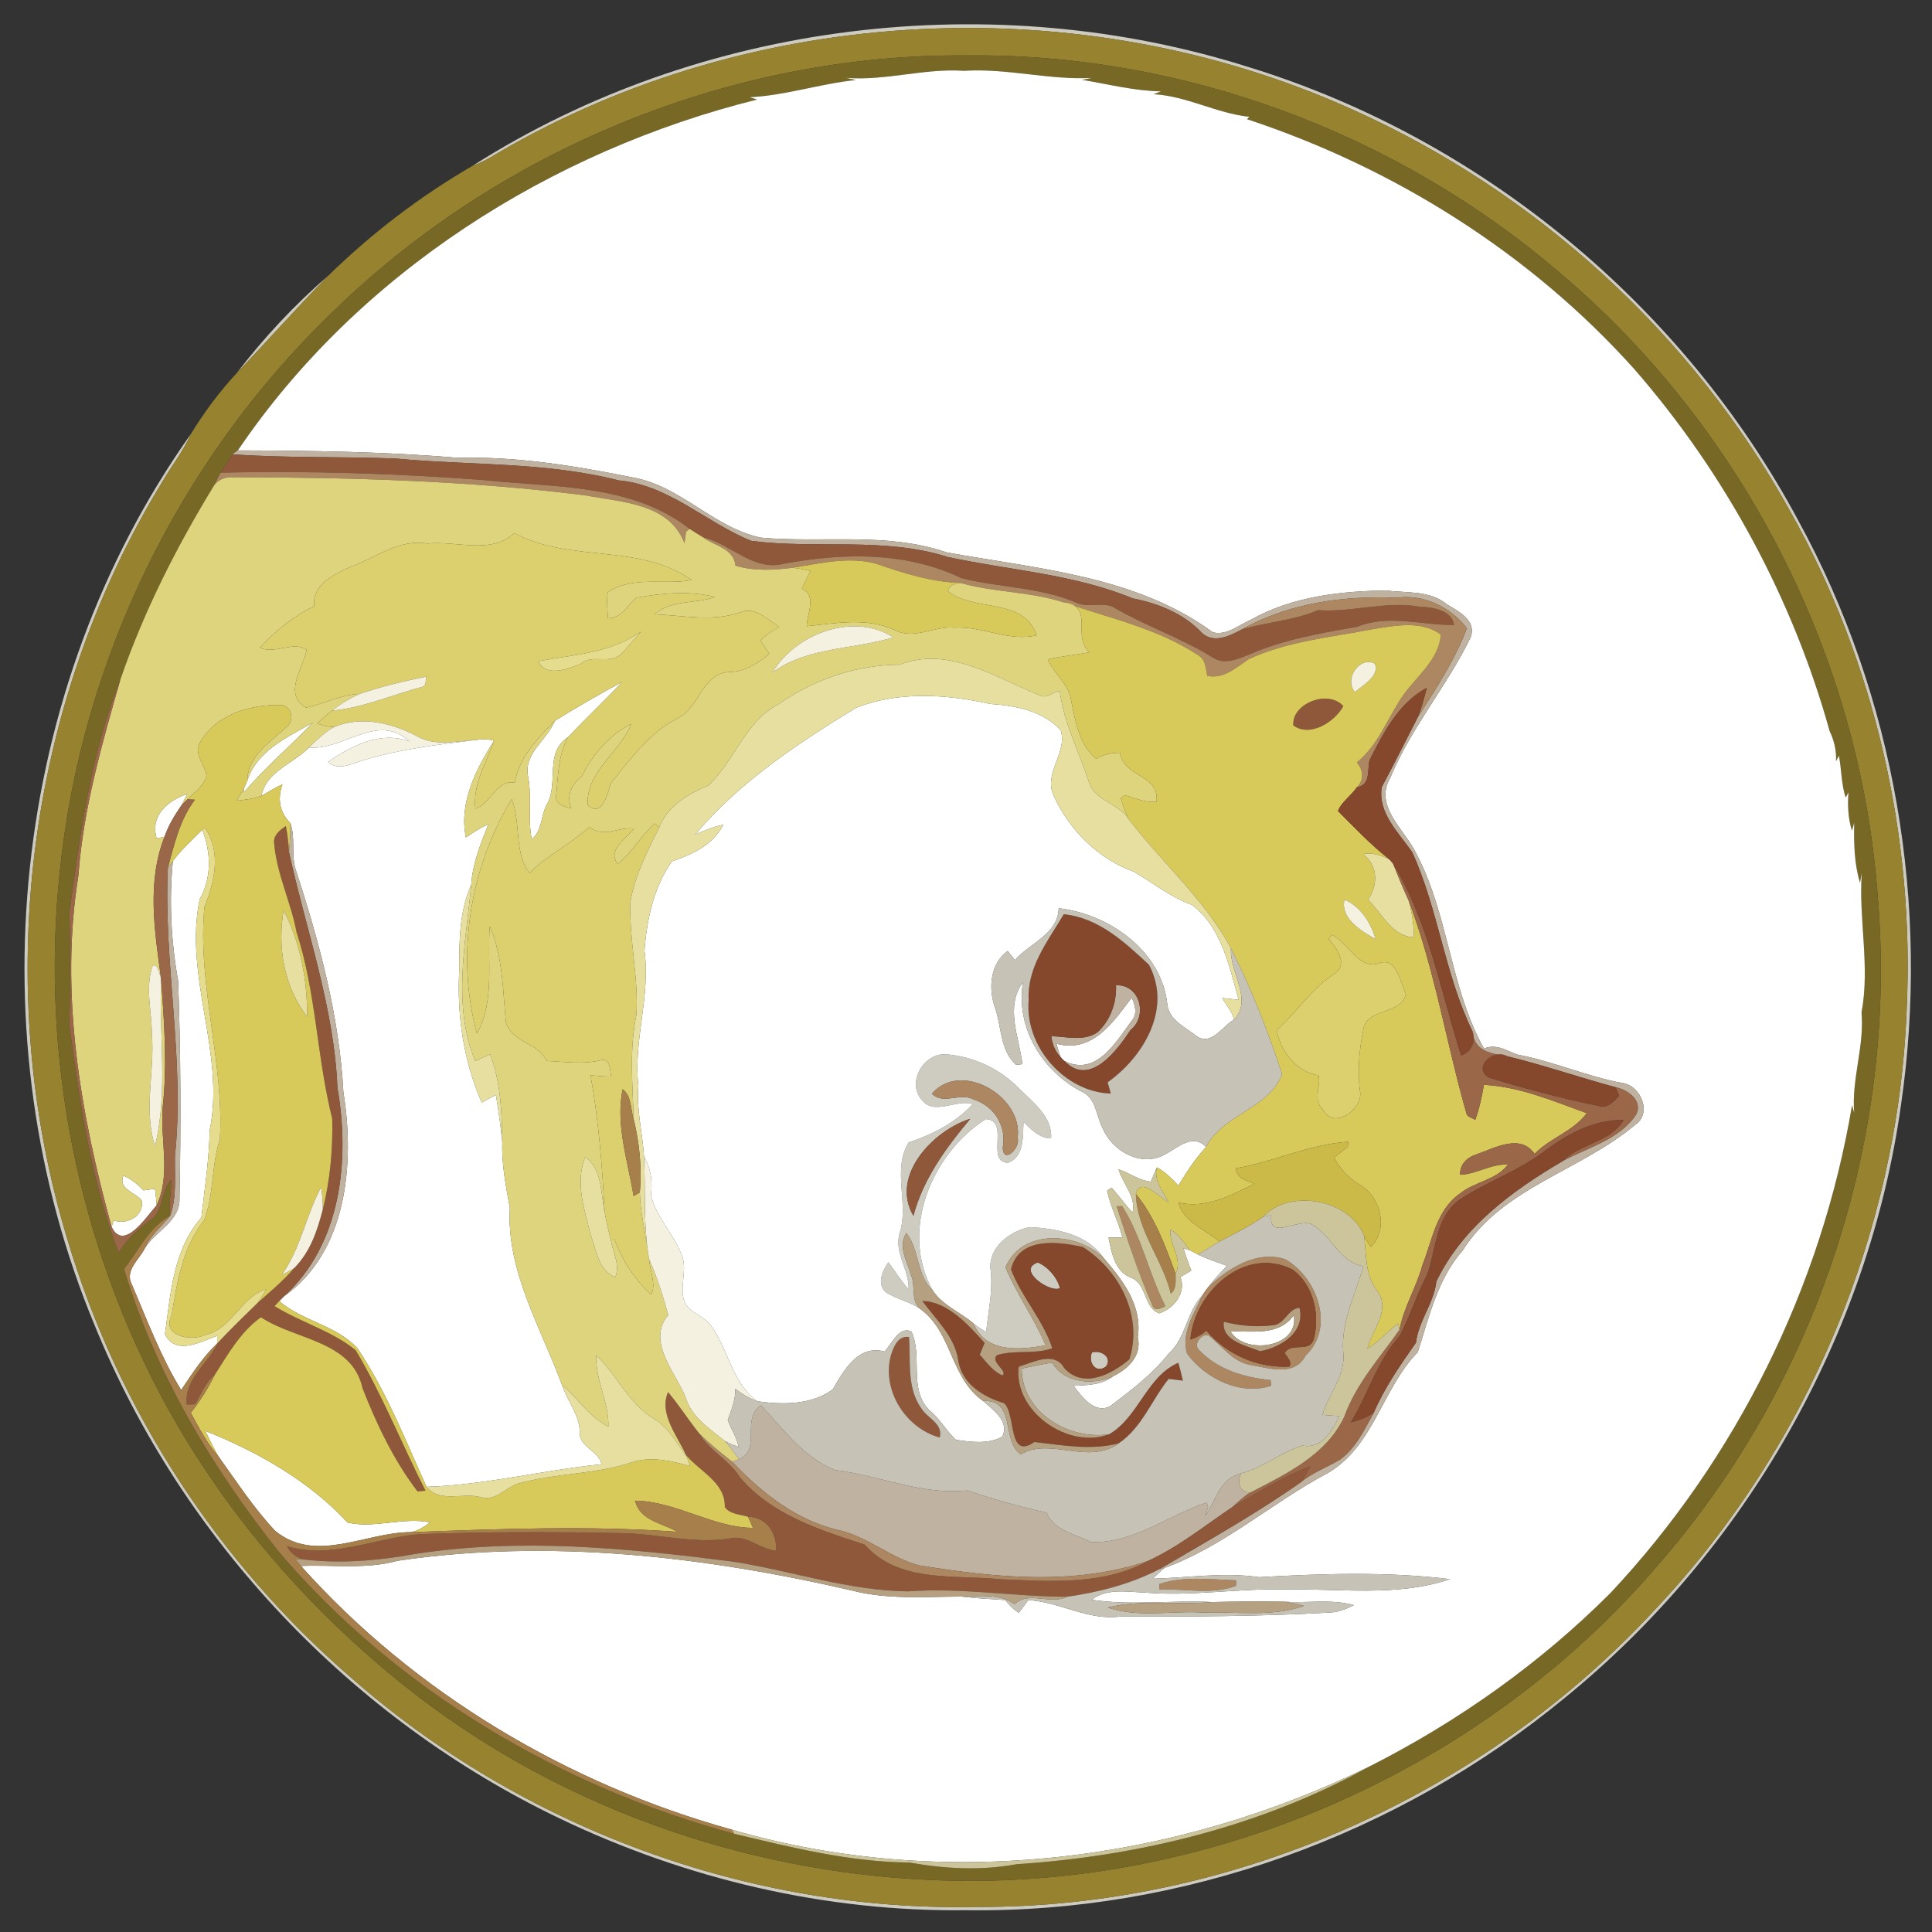 <?xml version="1.0" encoding="UTF-8" ?>
<!DOCTYPE svg PUBLIC "-//W3C//DTD SVG 1.1//EN" "http://www.w3.org/Graphics/SVG/1.1/DTD/svg11.dtd">
<svg width="1000pt" height="1000pt" viewBox="0 0 1000 1000" version="1.1" xmlns="http://www.w3.org/2000/svg">
<rect x="0" y="0" width="1000" height="1000" fill="#333333" stroke="none"/>
<g id="#cecbc0ff">
<path fill="#cecbc0" opacity="1.00" d=" M 244.79 85.71 C 362.68 10.72 514.13 -7.34 647.02 34.95 C 767.33 72.12 871.32 158.37 930.73 269.32 C 980.93 360.88 999.00 468.90 983.95 572.00 C 967.20 691.33 903.30 802.93 809.87 878.86 C 723.56 949.98 611.96 990.36 500.00 988.72 C 427.48 989.61 355.07 972.60 289.76 941.26 C 181.77 889.60 94.10 796.87 48.99 685.96 C -13.19 536.87 5.17 356.66 98.79 224.65 C 94.96 233.42 88.91 240.93 84.16 249.18 C 13.00 365.25 -4.58 511.87 35.02 641.91 C 61.08 729.24 112.68 808.81 181.69 868.30 C 269.87 945.90 387.49 989.43 505.00 987.02 C 637.21 987.79 767.95 929.51 857.33 832.35 C 935.66 749.14 982.38 637.19 986.87 523.05 C 991.15 433.50 970.51 342.74 926.52 264.54 C 876.14 173.22 795.28 99.40 700.17 56.76 C 560.15 -6.60 390.11 1.52 257.41 79.35 C 253.42 81.88 249.26 84.15 244.79 85.71 Z" />
<path fill="#cecbc0" opacity="1.00" d=" M 122.69 192.94 C 136.64 174.71 152.53 157.70 169.92 142.70 C 153.81 159.06 138.55 176.35 122.69 192.94 Z" />
<path fill="#cecbc0" opacity="1.00" d=" M 476.92 569.04 C 469.14 559.76 478.51 544.63 489.97 545.73 C 504.07 546.92 517.70 553.22 527.54 563.45 C 534.63 570.59 544.87 578.00 544.03 589.24 C 538.00 589.13 533.81 584.63 529.76 580.78 C 529.45 588.11 530.14 598.75 521.78 601.86 C 509.81 601.34 523.04 580.10 510.26 579.24 C 482.18 597.01 465.42 637.27 482.87 668.07 C 474.26 660.14 476.08 647.08 469.16 638.21 C 464.48 645.13 469.63 652.85 471.46 659.80 C 474.28 665.70 470.80 673.70 476.97 677.99 C 471.36 673.70 464.07 672.64 458.30 668.70 C 453.67 664.38 456.87 657.64 459.80 653.32 C 463.39 657.94 466.39 663.01 470.28 667.40 C 470.74 657.37 462.75 648.58 465.59 638.43 C 470.74 623.06 461.58 606.01 470.27 591.32 C 482.43 587.33 494.96 580.88 503.48 571.45 C 494.78 568.73 483.38 577.82 476.92 569.04 M 482.37 566.11 C 488.19 572.07 497.07 565.25 503.92 569.10 C 514.58 572.34 521.12 582.98 519.03 593.99 C 519.16 602.89 528.36 594.18 526.72 589.06 C 529.74 567.40 497.24 548.60 482.37 566.11 M 472.78 629.31 C 477.86 610.05 489.76 594.01 502.22 579.06 C 482.82 585.23 460.68 608.63 472.78 629.31 Z" />
<path fill="#cecbc0" opacity="1.00" d=" M 512.80 657.97 C 510.90 646.09 522.62 637.05 533.08 635.14 C 546.86 635.92 562.65 638.73 571.09 650.94 C 557.37 637.62 528.64 635.96 520.43 656.01 C 526.24 669.84 535.35 682.42 541.23 696.35 C 527.64 698.76 510.33 700.48 503.92 685.05 C 505.96 686.68 508.19 688.06 510.42 689.44 C 511.47 678.96 513.88 668.56 512.80 657.97 Z" />
<path fill="#cecbc0" opacity="1.00" d=" M 537.17 653.47 C 542.34 655.61 547.28 661.27 548.62 666.73 C 543.88 669.53 525.79 657.26 537.17 653.47 Z" />
<path fill="#cecbc0" opacity="1.00" d=" M 565.19 700.05 C 569.67 698.51 576.08 702.53 572.39 707.37 C 567.09 711.19 563.05 705.06 565.19 700.05 Z" />
</g>
<g id="#97832fff">
<path fill="#97832f" opacity="1.00" d=" M 257.41 79.35 C 390.11 1.52 560.15 -6.60 700.17 56.76 C 795.28 99.40 876.14 173.22 926.52 264.54 C 970.51 342.74 991.15 433.50 986.87 523.05 C 982.38 637.19 935.66 749.14 857.33 832.35 C 767.95 929.51 637.21 987.79 505.00 987.02 C 387.49 989.43 269.87 945.90 181.69 868.30 C 112.68 808.81 61.08 729.24 35.02 641.91 C -4.58 511.87 13.00 365.25 84.16 249.18 C 88.91 240.93 94.96 233.42 98.79 224.65 C 105.67 213.39 113.69 202.59 122.69 192.94 C 138.55 176.35 153.81 159.06 169.92 142.70 C 192.29 120.78 217.69 101.41 244.79 85.71 C 249.26 84.15 253.42 81.88 257.41 79.35 M 500.44 28.70 C 378.57 27.65 257.60 77.44 170.80 162.80 C 92.31 238.82 41.73 343.04 30.88 451.81 C 20.88 547.06 40.53 645.22 86.93 729.06 C 117.74 784.65 160.26 833.52 209.94 873.05 C 286.65 934.08 383.28 968.71 481.03 973.03 C 623.10 979.84 766.34 917.86 858.56 809.59 C 940.53 715.66 982.49 588.26 971.91 463.99 C 963.00 340.33 902.20 221.45 807.60 141.43 C 723.04 68.76 612.05 27.46 500.44 28.70 Z" />
</g>
<g id="#776825ff">
<path fill="#776825" opacity="1.00" d=" M 500.44 28.70 C 612.05 27.46 723.04 68.76 807.60 141.43 C 902.20 221.45 963.00 340.33 971.91 463.99 C 982.49 588.26 940.53 715.66 858.56 809.59 C 766.34 917.86 623.10 979.84 481.03 973.03 C 383.28 968.71 286.65 934.08 209.94 873.05 C 160.26 833.52 117.74 784.65 86.93 729.06 C 40.53 645.22 20.88 547.06 30.88 451.81 C 41.73 343.04 92.31 238.82 170.80 162.80 C 257.60 77.44 378.57 27.65 500.44 28.70 M 437.91 40.31 C 439.59 40.71 441.29 41.06 442.99 41.42 C 424.50 43.32 406.55 49.43 388.04 50.32 C 389.31 50.71 390.59 51.11 391.87 51.52 C 285.03 78.12 185.28 141.30 123.11 233.13 C 122.17 233.76 121.25 234.44 120.36 235.16 C 118.37 238.37 116.25 241.51 114.17 244.66 C 113.13 246.74 112.07 248.81 111.02 250.89 C 91.55 282.68 74.55 316.18 62.38 351.48 C 47.04 389.78 41.51 431.36 35.95 471.95 C 36.29 491.31 36.60 510.69 35.82 530.05 C 41.22 569.90 46.93 610.46 61.35 648.27 C 65.83 641.55 71.58 635.78 78.26 631.26 C 84.95 626.22 83.16 616.48 88.56 610.63 C 88.78 616.84 87.18 623.00 88.14 629.20 C 77.09 635.21 71.53 647.61 64.18 656.83 C 80.44 710.71 109.88 760.14 144.96 803.99 C 205.83 875.12 290.11 924.86 380.07 949.18 C 409.86 956.29 440.01 963.81 470.75 964.04 C 488.99 967.31 507.82 968.33 526.12 964.91 C 589.33 960.85 653.64 945.09 709.20 914.12 C 754.93 890.92 797.31 860.83 833.56 824.55 C 898.79 755.05 942.81 665.98 958.62 572.08 C 958.97 573.41 959.34 574.75 959.73 576.09 C 958.26 558.48 965.09 541.69 963.52 524.08 C 968.02 500.08 961.96 476.01 963.66 451.87 C 963.34 453.54 963.03 455.22 962.73 456.91 C 959.69 446.89 959.55 436.29 959.73 425.91 C 959.32 427.25 958.92 428.59 958.55 429.94 C 956.56 423.54 956.26 416.79 956.78 410.14 C 956.28 411.03 955.79 411.91 955.31 412.81 C 953.03 405.78 953.21 398.32 951.81 391.12 C 951.31 392.08 950.81 393.05 950.33 394.02 C 950.60 388.59 949.38 383.31 947.03 378.44 C 927.83 309.49 892.91 245.01 845.93 191.06 C 792.20 131.15 721.74 86.86 645.46 61.70 C 645.85 61.28 646.23 60.87 646.63 60.46 C 629.64 58.65 614.22 49.72 597.07 48.74 C 598.35 48.25 599.64 47.77 600.94 47.29 C 587.12 47.05 573.63 43.59 560.08 41.32 C 561.75 40.98 563.44 40.67 565.13 40.34 C 542.91 41.50 521.21 35.22 499.00 36.66 C 478.46 35.25 458.48 41.92 437.91 40.31 Z" />
</g>
<g id="#ffffffff">
<path fill="#ffffff" opacity="1.00" d=" M 437.91 40.31 C 458.48 41.92 478.46 35.25 499.00 36.66 C 521.21 35.22 542.91 41.50 565.13 40.34 C 563.44 40.67 561.75 40.98 560.08 41.32 C 573.63 43.59 587.12 47.05 600.94 47.29 C 599.64 47.77 598.35 48.25 597.07 48.74 C 614.22 49.72 629.64 58.65 646.63 60.46 C 646.23 60.87 645.85 61.28 645.46 61.70 C 721.74 86.86 792.20 131.15 845.93 191.06 C 892.91 245.01 927.83 309.49 947.03 378.44 C 949.38 383.31 950.60 388.59 950.33 394.02 C 950.81 393.05 951.31 392.08 951.81 391.12 C 953.21 398.32 953.03 405.78 955.31 412.81 C 955.79 411.91 956.28 411.03 956.78 410.14 C 956.26 416.79 956.56 423.54 958.55 429.94 C 958.92 428.59 959.32 427.25 959.73 425.91 C 959.55 436.29 959.69 446.89 962.73 456.91 C 963.03 455.22 963.34 453.54 963.66 451.87 C 961.96 476.01 968.02 500.08 963.52 524.08 C 965.09 541.69 958.26 558.48 959.73 576.09 C 959.34 574.75 958.97 573.41 958.62 572.08 C 942.81 665.98 898.79 755.05 833.56 824.55 C 797.31 860.83 754.93 890.92 709.20 914.12 C 607.52 964.10 488.23 978.84 378.87 947.04 C 293.91 923.48 214.70 876.45 155.79 810.56 C 172.47 809.82 189.42 812.42 205.81 807.85 C 284.21 796.31 363.98 805.52 440.73 823.19 C 459.39 828.07 478.70 826.43 497.75 826.39 C 505.29 827.33 512.87 827.72 520.45 828.18 C 522.28 830.83 524.61 833.10 527.39 834.77 C 528.90 832.52 530.66 830.45 532.19 828.22 C 548.74 829.14 563.06 838.98 580.00 836.69 C 616.30 836.76 652.62 836.70 688.86 834.61 C 693.07 834.33 697.03 832.74 700.75 830.82 C 689.07 827.53 676.79 829.88 664.85 829.04 C 652.32 828.89 639.78 828.92 627.26 829.22 C 606.55 828.13 585.59 831.19 565.05 828.04 C 572.92 821.91 583.48 823.99 592.70 824.32 C 616.50 826.33 640.21 822.19 664.00 822.67 C 692.61 822.10 723.27 826.69 750.52 817.36 C 717.75 813.37 684.57 814.49 651.68 816.34 C 633.39 813.65 614.99 816.67 596.65 817.13 C 598.63 815.23 600.59 813.31 602.71 811.57 C 633.48 800.44 658.57 777.62 687.40 762.36 C 711.19 748.37 715.47 718.62 733.84 699.89 C 739.71 681.68 744.08 661.96 757.14 647.14 C 777.71 614.67 818.14 605.95 846.26 582.27 C 855.40 576.37 849.26 561.53 839.44 560.53 C 820.92 557.02 803.63 549.25 785.12 545.81 C 779.67 543.66 774.12 540.07 768.12 542.77 C 750.50 511.23 749.91 473.74 733.09 441.86 C 727.25 429.54 710.93 417.35 719.59 402.62 C 730.40 376.61 748.84 355.27 761.07 330.17 C 764.64 321.34 755.23 316.59 749.05 312.92 C 740.19 305.45 728.23 307.04 717.54 305.63 C 693.63 305.96 668.89 308.77 647.66 320.66 C 641.35 323.37 634.99 329.13 627.76 327.28 C 588.14 298.10 536.94 294.45 490.00 285.93 C 458.95 275.24 425.75 281.17 393.76 278.27 C 369.49 273.17 352.38 251.63 327.86 247.19 C 297.93 241.18 267.61 236.17 236.99 236.97 C 199.12 233.76 161.11 233.25 123.11 233.13 C 185.28 141.30 285.03 78.12 391.87 51.52 C 390.59 51.11 389.31 50.71 388.04 50.32 C 406.55 49.43 424.50 43.32 442.99 41.42 C 441.29 41.06 439.59 40.71 437.91 40.31 Z" />
<path fill="#ffffff" opacity="1.00" d=" M 287.18 373.08 C 298.58 366.03 310.25 359.33 322.03 353.00 C 312.93 362.70 303.19 371.80 294.09 381.51 C 281.38 389.69 289.60 405.65 282.82 416.79 C 279.91 422.48 280.56 430.16 275.23 434.40 C 273.12 423.98 275.27 413.24 273.51 402.74 C 270.38 390.02 283.16 383.41 287.18 373.08 Z" />
<path fill="#ffffff" opacity="1.00" d=" M 443.30 366.24 C 465.43 357.69 489.78 359.33 512.58 364.35 C 525.61 365.22 539.90 367.92 549.04 378.02 C 552.65 389.52 540.02 400.09 545.32 411.77 C 553.42 429.51 568.24 444.53 586.84 451.15 C 596.80 456.93 605.77 464.38 616.79 468.27 C 632.25 479.71 636.21 500.05 641.14 517.54 C 638.31 517.11 635.46 516.89 632.62 516.59 C 634.64 520.33 637.91 523.49 638.66 527.83 C 632.68 531.04 627.22 541.40 619.56 536.44 C 613.76 531.83 605.25 528.17 604.20 519.95 C 601.47 492.28 573.95 473.00 547.97 470.11 C 547.56 483.65 533.00 488.09 525.33 496.92 C 524.06 495.35 522.82 493.76 521.56 492.21 C 512.59 498.71 511.49 511.31 514.87 521.12 C 518.51 531.19 517.41 543.35 525.90 551.18 C 526.73 551.08 528.38 550.89 529.21 550.79 C 527.55 536.87 520.01 521.16 529.49 508.38 C 525.66 531.74 539.11 553.84 559.33 564.77 C 567.63 567.95 567.29 578.16 571.15 584.86 C 576.25 596.14 590.97 604.14 602.64 597.70 C 609.39 594.34 617.14 586.28 624.27 593.67 C 618.64 599.70 614.22 606.65 609.92 613.66 C 606.59 610.11 603.14 606.58 598.82 604.24 C 597.78 606.71 596.68 609.16 595.63 611.62 C 589.52 611.05 584.67 607.03 578.96 605.25 C 581.13 612.81 588.14 619.19 586.21 627.60 C 582.31 623.54 579.14 618.86 575.34 614.72 C 574.76 615.10 573.61 615.86 573.03 616.24 C 574.77 624.62 578.86 632.23 580.97 640.50 C 578.57 640.53 576.16 640.56 573.77 640.60 C 575.35 648.43 577.07 658.32 585.62 661.43 C 593.78 664.60 591.87 677.07 600.06 679.79 C 607.63 677.18 614.11 669.37 610.99 660.97 C 612.85 659.86 614.73 658.77 616.61 657.69 C 615.12 653.88 613.75 650.03 612.58 646.11 C 613.68 646.43 614.79 646.78 615.89 647.15 C 617.27 647.88 618.64 648.62 620.05 649.34 C 624.90 651.70 630.05 653.33 635.11 655.17 C 631.68 658.75 628.26 662.34 625.29 666.32 C 624.19 667.70 623.20 669.15 622.24 670.62 C 614.04 679.35 613.83 692.67 604.77 700.77 C 596.33 711.40 585.49 719.62 574.76 727.74 C 566.73 732.22 559.96 722.95 555.68 717.30 C 562.74 716.93 570.34 716.92 576.18 712.32 C 584.08 708.47 591.10 701.66 588.92 692.03 C 591.36 675.77 581.02 662.44 571.09 650.94 C 562.65 638.73 546.86 635.92 533.08 635.14 C 522.62 637.05 510.90 646.09 512.80 657.97 C 513.88 668.56 511.47 678.96 510.42 689.44 C 508.19 688.06 505.96 686.68 503.92 685.05 C 497.09 679.13 488.13 675.87 482.87 668.07 C 465.42 637.27 482.18 597.01 510.26 579.24 C 523.04 580.10 509.81 601.34 521.78 601.86 C 530.14 598.75 529.45 588.11 529.76 580.78 C 533.81 584.63 538.00 589.13 544.03 589.24 C 544.87 578.00 534.63 570.59 527.54 563.45 C 517.70 553.22 504.07 546.92 489.97 545.73 C 478.51 544.63 469.14 559.76 476.92 569.04 C 483.38 577.82 494.78 568.73 503.48 571.45 C 494.96 580.88 482.43 587.33 470.27 591.32 C 461.58 606.01 470.74 623.06 465.59 638.43 C 462.75 648.58 470.74 657.37 470.28 667.40 C 466.39 663.01 463.39 657.94 459.80 653.32 C 456.87 657.64 453.67 664.38 458.30 668.70 C 464.07 672.64 471.36 673.70 476.97 677.99 C 492.94 690.16 492.07 713.49 508.86 725.13 C 513.96 729.80 522.79 735.65 518.72 743.65 C 511.72 747.58 502.46 746.45 494.76 745.22 C 489.74 740.62 486.49 734.26 481.05 729.93 C 470.07 719.01 477.76 701.84 471.74 689.21 C 465.41 686.10 461.58 695.68 457.86 699.54 C 444.18 695.81 436.74 709.33 431.07 719.08 C 420.25 727.27 404.79 727.18 391.89 725.26 C 378.74 715.66 376.98 697.87 367.53 685.49 C 363.95 680.96 357.41 679.68 354.57 674.51 C 351.29 666.91 355.68 658.55 353.29 650.80 C 349.38 639.36 339.76 630.47 336.92 618.66 C 337.81 611.71 337.01 604.86 333.35 598.76 C 332.63 586.50 329.33 574.50 330.43 562.15 C 327.71 538.70 336.84 515.61 333.58 492.19 C 334.73 476.10 338.38 459.16 347.80 445.82 C 358.13 442.36 369.21 437.32 374.33 426.89 C 369.29 427.89 364.55 429.88 359.87 431.93 C 382.83 404.64 413.10 384.67 443.30 366.24 Z" />
<path fill="#ffffff" opacity="1.00" d=" M 128.00 404.11 C 133.00 388.39 148.82 381.67 161.92 374.03 C 150.18 386.26 137.17 397.20 126.22 410.20 C 126.20 409.70 126.18 408.71 126.17 408.21 C 126.78 406.84 127.40 405.47 128.00 404.11 Z" />
<path fill="#ffffff" opacity="1.00" d=" M 159.93 386.95 C 178.36 388.38 195.21 368.47 212.03 383.78 C 196.90 378.17 182.08 385.99 169.77 394.36 C 174.55 398.70 180.79 395.99 185.99 394.14 C 205.89 387.80 226.50 385.41 247.08 382.93 C 249.95 382.46 252.90 382.58 255.70 383.41 C 246.36 398.05 237.43 415.63 241.14 433.47 C 244.90 430.92 248.72 428.44 252.84 426.52 C 248.80 436.67 244.60 446.81 243.91 457.89 C 237.62 471.92 237.70 487.71 237.68 502.80 C 236.50 525.90 240.03 549.43 249.33 570.70 C 251.76 569.34 254.22 568.03 256.68 566.73 C 258.05 574.86 259.17 583.04 259.98 591.25 C 259.58 602.76 261.90 614.00 263.89 625.24 C 262.07 657.93 279.95 687.11 290.91 716.94 C 293.63 725.14 299.87 732.10 300.10 741.06 C 299.50 749.09 309.73 750.58 311.39 757.88 C 281.10 760.93 251.09 768.66 220.77 769.57 C 209.77 745.28 199.97 720.19 185.06 697.93 C 174.23 685.97 156.49 683.86 144.52 673.43 C 145.29 672.61 146.08 671.82 146.89 671.05 C 179.76 648.10 183.69 601.81 177.74 565.34 C 175.61 525.85 165.23 487.37 153.01 449.97 C 150.59 442.15 153.09 433.68 150.24 425.98 C 144.59 420.29 143.55 413.43 146.20 406.01 C 142.37 407.60 138.94 409.99 135.29 411.94 C 137.84 399.18 151.78 395.31 159.93 386.95 Z" />
<path fill="#ffffff" opacity="1.00" d=" M 81.08 433.97 C 77.60 422.11 86.78 414.46 96.83 410.98 C 95.88 412.98 94.94 414.98 93.86 416.92 C 90.37 421.96 87.16 427.25 85.17 433.08 C 83.81 433.37 82.44 433.67 81.08 433.97 Z" />
<path fill="#ffffff" opacity="1.00" d=" M 104.67 429.53 C 109.26 441.09 109.68 454.32 103.39 465.33 C 94.95 505.28 116.72 545.10 108.54 585.02 C 108.23 600.16 105.94 615.35 104.23 630.20 C 89.51 647.02 88.33 669.76 85.38 690.54 C 90.75 701.86 104.06 694.48 112.43 691.37 C 112.42 692.69 112.42 694.02 112.42 695.36 C 104.99 702.39 99.44 711.03 93.78 719.47 C 83.17 702.29 76.13 683.22 68.21 664.73 C 64.45 657.58 72.13 651.88 75.03 646.01 C 80.66 636.97 93.51 632.11 92.90 619.92 C 93.69 582.53 93.55 545.06 92.21 507.68 C 88.53 487.08 87.46 466.37 89.48 445.70 C 93.87 439.70 99.43 434.74 104.67 429.53 Z" />
<path fill="#ffffff" opacity="1.00" d=" M 546.81 540.23 C 565.47 545.29 576.20 529.05 585.77 516.37 C 587.66 520.26 588.85 525.07 585.56 528.62 C 577.44 539.60 567.32 557.35 550.95 549.17 C 550.14 548.54 549.45 547.83 548.87 547.01 C 548.08 544.78 547.45 542.50 546.81 540.23 Z" />
<path fill="#ffffff" opacity="1.00" d=" M 63.83 608.48 C 67.81 610.27 71.29 612.95 74.24 616.15 C 76.24 615.88 78.23 615.57 80.22 615.30 C 80.57 618.15 80.93 621.02 81.06 623.91 C 75.76 629.71 64.08 648.12 57.75 635.03 C 58.12 633.90 58.48 632.79 58.85 631.67 C 65.75 634.20 74.59 629.42 73.42 621.50 C 70.16 617.03 61.11 615.77 63.83 608.48 Z" />
<path fill="#ffffff" opacity="1.00" d=" M 636.97 689.20 C 648.49 688.74 661.69 691.73 669.69 680.75 C 672.60 697.56 644.36 701.53 636.97 689.20 Z" />
<path fill="#ffffff" opacity="1.00" d=" M 106.22 740.62 C 133.41 751.42 160.21 766.74 179.90 788.08 C 193.97 791.26 208.48 785.14 222.67 787.97 C 219.74 790.24 216.49 792.17 212.85 793.04 C 189.42 792.88 163.72 809.64 142.51 792.45 C 131.45 780.79 122.57 766.99 113.13 753.93 C 110.63 749.60 108.44 745.10 106.22 740.62 Z" />
</g>
<g id="#bfb2a1ff">
<path fill="#bfb2a1" opacity="1.00" d=" M 120.36 235.16 C 121.25 234.44 122.17 233.76 123.11 233.13 C 161.11 233.25 199.12 233.76 236.99 236.97 C 267.61 236.17 297.93 241.18 327.86 247.19 C 352.38 251.63 369.49 273.17 393.76 278.27 C 425.75 281.17 458.95 275.24 490.00 285.93 C 536.94 294.45 588.14 298.10 627.76 327.28 C 634.99 329.13 641.35 323.37 647.66 320.66 C 668.89 308.77 693.63 305.96 717.54 305.63 C 728.23 307.04 740.19 305.45 749.05 312.92 C 755.23 316.59 764.64 321.34 761.07 330.17 C 748.84 355.27 730.40 376.61 719.59 402.62 C 710.93 417.35 727.25 429.54 733.09 441.86 C 749.91 473.74 750.50 511.23 768.12 542.77 C 774.12 540.07 779.67 543.66 785.12 545.81 C 803.63 549.25 820.92 557.02 839.44 560.53 C 849.26 561.53 855.40 576.37 846.26 582.27 C 818.14 605.95 777.71 614.67 757.14 647.14 C 744.08 661.96 739.71 681.68 733.84 699.89 C 715.47 718.62 711.19 748.37 687.40 762.36 C 658.57 777.62 633.48 800.44 602.71 811.57 C 602.06 811.73 600.75 812.04 600.10 812.20 C 624.80 797.69 649.82 783.73 673.26 767.23 C 679.35 762.18 686.84 759.47 693.57 755.50 C 701.82 749.47 706.26 739.85 711.08 731.14 C 716.74 718.11 724.82 706.50 732.89 694.98 C 734.31 683.56 742.15 674.60 743.47 663.26 C 756.93 635.13 782.74 616.31 808.93 600.93 C 821.93 593.78 838.23 589.89 846.85 576.88 C 850.53 569.63 842.48 564.07 836.26 562.75 C 817.44 557.70 799.08 551.30 780.14 546.72 C 771.72 545.33 763.01 544.33 762.17 533.86 C 747.80 504.36 744.53 470.86 730.94 441.05 C 723.99 431.06 712.93 420.58 715.22 407.34 C 721.62 395.34 727.73 383.15 733.95 371.02 C 743.34 356.36 753.21 341.35 759.26 325.17 C 751.10 314.41 736.88 307.34 723.01 309.40 C 695.52 308.25 667.09 312.08 642.78 325.79 C 636.24 329.36 627.31 333.63 621.30 326.72 C 611.80 317.16 599.20 312.29 586.21 309.68 C 555.77 297.15 522.53 295.17 490.62 288.32 C 457.59 277.78 422.64 284.30 388.96 279.98 C 365.59 270.63 346.31 251.01 320.25 248.66 C 282.50 239.00 243.50 240.96 205.04 237.36 C 176.83 236.22 148.51 237.14 120.36 235.16 Z" />
<path fill="#bfb2a1" opacity="1.00" d=" M 150.24 425.98 C 153.09 433.68 150.59 442.15 153.01 449.97 C 165.23 487.37 175.61 525.85 177.74 565.34 C 183.69 601.81 179.76 648.10 146.89 671.05 C 176.59 644.22 181.23 600.46 174.65 563.06 C 172.95 521.20 158.42 481.53 149.61 441.12 C 149.85 436.07 150.56 431.04 150.24 425.98 Z" />
<path fill="#bfb2a1" opacity="1.00" d=" M 86.89 449.11 C 87.72 447.95 88.61 446.83 89.48 445.70 C 87.46 466.37 88.53 487.08 92.21 507.68 C 93.55 545.06 93.69 582.53 92.90 619.92 C 93.51 632.11 80.66 636.97 75.03 646.01 C 77.79 639.21 83.75 634.81 88.14 629.20 C 91.58 619.24 90.38 608.65 90.55 598.35 C 95.77 548.58 84.57 498.74 86.89 449.11 Z" />
<path fill="#bfb2a1" opacity="1.00" d=" M 577.64 510.00 C 590.11 509.33 594.24 525.99 585.16 533.14 C 578.17 543.74 563.97 562.87 550.95 549.17 C 567.32 557.35 577.44 539.60 585.56 528.62 C 588.85 525.07 587.66 520.26 585.77 516.37 C 576.20 529.05 565.47 545.29 546.81 540.23 C 547.45 542.50 548.08 544.78 548.87 547.01 C 546.05 544.11 544.60 540.29 544.16 536.33 C 552.11 536.51 561.15 539.23 568.18 534.19 C 574.76 528.06 578.01 518.92 577.64 510.00 Z" />
<path fill="#bfb2a1" opacity="1.00" d=" M 382.49 755.29 C 394.37 750.52 383.29 734.47 393.86 727.39 C 405.48 739.65 415.75 754.25 432.09 760.86 C 455.00 763.61 476.97 773.99 500.59 771.45 C 514.09 775.96 527.77 779.91 541.77 782.94 C 545.39 792.27 556.68 794.05 564.70 798.16 C 586.49 799.06 604.63 784.31 624.54 777.73 C 624.75 778.31 625.16 779.46 625.37 780.04 C 624.86 781.57 624.36 783.11 623.88 784.67 C 629.19 776.59 631.48 765.08 642.43 762.60 C 640.20 767.24 641.27 772.01 647.00 772.64 C 643.66 774.69 640.84 777.43 637.93 780.03 C 623.51 789.71 609.93 800.77 594.01 808.03 C 555.60 820.85 514.92 816.55 475.77 810.25 C 461.49 806.50 449.98 796.20 435.72 792.38 C 413.15 787.71 394.37 772.92 378.92 756.51 C 380.11 756.11 381.30 755.70 382.49 755.29 Z" />
</g>
<g id="#90583bff">
<path fill="#90583b" opacity="1.00" d=" M 114.17 244.66 C 116.25 241.51 118.37 238.37 120.36 235.16 C 148.51 237.14 176.83 236.22 205.04 237.36 C 243.50 240.96 282.50 239.00 320.25 248.66 C 346.31 251.01 365.59 270.63 388.96 279.98 C 422.64 284.30 457.59 277.78 490.62 288.32 C 522.53 295.17 555.77 297.15 586.21 309.68 C 599.20 312.29 611.80 317.16 621.30 326.72 C 627.31 333.63 636.24 329.36 642.78 325.79 C 655.85 321.93 669.72 321.21 682.28 315.82 C 699.93 317.07 717.41 310.89 735.01 314.07 C 741.44 314.24 751.60 315.82 752.57 323.47 C 735.85 323.67 718.84 317.76 702.45 324.44 C 683.55 327.67 664.45 331.00 646.75 338.71 C 640.79 341.05 633.74 344.35 627.72 340.31 C 611.81 330.45 593.99 324.40 577.76 315.11 C 571.49 310.70 563.71 315.19 557.11 311.91 C 538.21 303.90 517.21 304.19 497.59 299.22 C 469.06 285.43 436.22 286.11 405.71 291.78 C 389.87 295.89 378.32 281.49 363.87 278.08 C 361.52 276.69 359.23 275.22 356.93 273.75 C 326.91 250.19 286.45 252.39 250.48 248.48 C 205.13 245.08 159.62 243.57 114.17 244.66 Z" />
<path fill="#90583b" opacity="1.00" d=" M 669.41 375.45 C 668.45 364.22 687.43 356.58 695.33 365.49 C 690.78 373.74 678.06 381.83 669.41 375.45 Z" />
<path fill="#90583b" opacity="1.00" d=" M 141.95 436.96 C 141.12 432.54 144.81 429.71 147.98 427.51 C 148.80 432.01 149.35 436.55 149.61 441.12 C 158.42 481.53 172.95 521.20 174.65 563.06 C 181.23 600.46 176.59 644.22 146.89 671.05 C 146.08 671.82 145.29 672.61 144.52 673.43 C 143.72 674.30 142.92 675.17 142.12 676.06 C 155.65 684.45 171.81 688.82 184.11 698.90 C 197.96 722.11 207.97 747.50 220.25 771.58 C 218.86 771.70 217.48 771.82 216.10 771.95 C 203.82 755.86 194.98 737.28 187.64 718.52 C 182.30 693.89 152.73 693.60 135.06 681.81 C 124.51 689.33 118.05 700.88 111.20 711.56 C 106.30 715.52 104.19 721.66 100.95 726.85 C 99.54 726.89 98.13 726.93 96.73 726.98 C 95.14 713.91 107.89 705.67 112.92 694.83 C 119.49 687.78 126.45 681.10 133.34 674.37 C 139.82 668.55 146.61 663.02 152.26 656.35 C 160.51 648.17 164.24 636.96 167.08 625.99 C 170.92 610.68 172.32 594.73 171.96 579.00 C 163.94 547.23 163.71 513.84 153.51 482.56 C 150.62 467.11 143.35 452.68 141.95 436.96 Z" />
<path fill="#90583b" opacity="1.00" d=" M 472.78 629.31 C 460.68 608.63 482.82 585.23 502.22 579.06 C 489.76 594.01 477.86 610.05 472.78 629.31 Z" />
<path fill="#90583b" opacity="1.00" d=" M 461.03 701.87 C 462.41 697.40 464.68 691.16 470.51 692.04 C 471.48 704.44 469.16 718.32 476.92 729.06 C 480.09 734.11 488.27 736.95 486.40 744.07 C 468.78 739.16 456.48 719.86 461.03 701.87 Z" />
<path fill="#90583b" opacity="1.00" d=" M 355.00 752.99 C 350.54 742.98 340.95 731.88 345.77 720.54 C 351.56 727.38 356.34 735.02 361.97 742.01 C 367.44 751.08 377.59 755.81 383.17 764.84 C 399.52 784.14 424.50 791.95 447.55 799.48 C 465.28 819.50 493.79 814.98 517.71 817.41 C 543.22 818.48 570.75 820.67 594.01 808.03 C 609.93 800.77 623.51 789.71 637.93 780.03 C 651.16 772.73 663.94 764.24 678.15 758.99 C 676.75 761.87 675.26 764.72 673.26 767.23 C 649.82 783.73 624.80 797.69 600.10 812.20 C 585.19 819.93 568.89 824.10 552.34 826.47 C 524.86 826.42 497.49 821.65 470.00 823.68 C 439.23 823.37 409.84 813.09 379.68 808.32 C 324.94 801.35 269.36 795.76 214.44 804.40 C 195.50 807.84 176.18 809.41 156.99 807.17 C 153.31 806.14 150.29 803.68 148.49 800.32 C 171.67 807.19 194.03 796.06 217.00 794.09 C 252.03 792.80 287.05 792.81 322.09 793.57 C 340.54 793.90 358.96 799.16 377.39 796.39 C 386.26 793.96 393.19 802.01 401.77 802.65 C 402.10 793.65 396.91 785.23 387.22 785.07 C 383.18 783.83 377.58 783.77 375.15 779.98 C 375.56 767.31 362.09 761.65 355.00 752.99 Z" />
</g>
<g id="#ad8761fe">
<path fill="#ad8761" opacity="1.00" d=" M 114.17 244.66 C 159.62 243.57 205.13 245.08 250.48 248.48 C 286.45 252.39 326.91 250.19 356.93 273.75 C 356.47 274.11 355.56 274.84 355.11 275.21 C 354.84 277.19 354.57 279.18 354.30 281.16 C 346.27 260.41 321.99 260.03 303.43 256.48 C 242.95 248.78 181.84 247.11 120.91 247.03 C 117.17 246.68 113.48 248.02 111.02 250.89 C 112.07 248.81 113.13 246.74 114.17 244.66 Z" />
<path fill="#ad8761" opacity="1.00" d=" M 363.87 278.08 C 378.32 281.49 389.87 295.89 405.71 291.78 C 436.22 286.11 469.06 285.43 497.59 299.22 C 517.21 304.19 538.21 303.90 557.11 311.91 C 563.71 315.19 571.49 310.70 577.76 315.11 C 593.99 324.40 611.81 330.45 627.72 340.31 C 633.74 344.35 640.79 341.05 646.75 338.71 C 664.45 331.00 683.55 327.67 702.45 324.44 C 718.84 317.76 735.85 323.67 752.57 323.47 C 751.60 315.82 741.44 314.24 735.01 314.07 C 717.41 310.89 699.93 317.07 682.28 315.82 C 669.72 321.21 655.85 321.93 642.78 325.79 C 667.09 312.08 695.52 308.25 723.01 309.40 C 736.88 307.34 751.10 314.41 759.26 325.17 C 753.21 341.35 743.34 356.36 733.95 371.02 C 735.85 366.15 737.24 361.10 738.48 356.03 C 723.73 364.06 716.11 379.25 708.84 393.50 C 707.69 398.72 709.48 406.44 702.32 407.48 C 706.25 403.71 705.63 398.57 702.34 394.64 C 713.66 385.42 718.36 371.16 726.54 359.52 C 733.58 349.78 744.92 341.19 745.77 328.44 C 735.68 321.00 722.19 323.83 710.71 325.61 C 689.06 329.84 666.40 331.82 646.21 341.23 C 639.75 345.61 633.39 351.54 624.86 349.82 C 624.11 346.17 624.09 341.64 620.60 339.39 C 599.54 325.38 574.50 320.00 550.91 311.90 C 533.46 306.13 514.72 306.74 497.08 301.70 C 481.91 301.27 467.53 296.62 453.31 291.72 C 438.94 287.84 424.19 291.76 409.90 293.91 C 400.26 295.18 390.01 295.61 380.67 292.79 C 379.85 283.75 369.89 282.67 363.87 278.08 Z" />
<path fill="#ad8761" opacity="1.00" d=" M 482.37 566.11 C 497.24 548.60 529.74 567.40 526.72 589.06 C 528.36 594.18 519.16 602.89 519.03 593.99 C 521.12 582.98 514.58 572.34 503.92 569.10 C 497.07 565.25 488.19 572.07 482.37 566.11 Z" />
<path fill="#ad8761" opacity="1.00" d=" M 577.96 624.34 C 578.68 624.32 580.11 624.28 580.83 624.27 C 590.96 640.24 594.65 659.27 603.19 676.07 C 600.96 677.23 597.63 679.01 596.46 675.60 C 589.21 658.95 583.55 641.61 577.96 624.34 Z" />
<path fill="#ad8761" opacity="1.00" d=" M 625.29 666.32 C 635.49 656.41 650.72 646.92 665.27 651.80 C 681.77 661.17 691.28 687.11 675.73 701.71 C 670.06 712.67 656.84 708.15 647.29 706.51 C 637.95 704.89 632.49 696.62 625.51 691.20 C 622.17 689.94 617.53 695.64 620.44 698.53 C 629.96 708.85 644.08 712.98 657.65 714.33 C 657.74 715.07 657.92 716.55 658.01 717.28 C 641.94 722.48 624.03 713.62 614.41 700.65 C 611.19 690.09 618.02 679.93 622.24 670.62 C 623.20 669.15 624.19 667.70 625.29 666.32 M 616.14 693.28 C 619.22 692.43 621.99 690.81 624.41 688.74 C 635.29 701.31 650.77 708.12 667.42 707.36 C 668.77 704.66 666.25 702.46 664.93 700.38 C 668.39 694.29 677.81 700.59 679.98 693.07 C 683.33 680.60 679.89 664.90 668.94 657.09 C 644.11 644.64 618.21 668.95 616.14 693.28 Z" />
<path fill="#ad8761" opacity="1.00" d=" M 361.97 742.01 C 367.25 747.25 373.08 751.91 378.92 756.51 C 394.37 772.92 413.15 787.71 435.72 792.38 C 449.98 796.20 461.49 806.50 475.77 810.25 C 514.92 816.55 555.60 820.85 594.01 808.03 C 570.75 820.67 543.22 818.48 517.71 817.41 C 493.79 814.98 465.28 819.50 447.55 799.48 C 424.50 791.95 399.52 784.14 383.17 764.84 C 377.59 755.81 367.44 751.08 361.97 742.01 Z" />
<path fill="#ad8761" opacity="1.00" d=" M 600.07 819.90 C 612.77 815.56 626.73 817.63 639.89 817.94 C 639.86 818.67 639.80 820.14 639.76 820.87 C 627.06 825.57 613.34 822.20 600.16 822.75 C 600.14 822.04 600.10 820.61 600.07 819.90 Z" />
</g>
<g id="#dfd47eff">
<path fill="#dfd47e" opacity="1.00" d=" M 111.02 250.89 C 113.48 248.02 117.17 246.68 120.91 247.03 C 181.84 247.11 242.95 248.78 303.43 256.48 C 321.99 260.03 346.27 260.41 354.30 281.16 C 354.57 279.18 354.84 277.19 355.11 275.21 C 355.56 274.84 356.47 274.11 356.93 273.75 C 359.23 275.22 361.52 276.69 363.87 278.08 C 369.89 282.67 379.85 283.75 380.67 292.79 C 390.01 295.61 400.26 295.18 409.90 293.91 C 413.14 294.06 416.33 294.75 419.49 295.54 C 417.96 298.56 416.45 301.59 414.97 304.63 C 423.20 308.75 417.55 317.31 417.60 324.14 C 432.69 322.58 448.54 319.44 462.98 326.08 C 473.08 331.39 483.50 323.90 493.98 324.88 C 508.44 323.96 522.18 332.32 536.61 328.81 C 529.66 308.87 504.27 317.00 490.67 305.96 C 491.25 302.84 494.39 302.09 497.08 301.70 C 514.72 306.74 533.46 306.13 550.91 311.90 C 566.82 313.90 554.37 329.67 564.07 337.56 C 556.87 339.05 549.50 339.53 542.36 341.32 C 545.43 348.66 552.73 353.58 554.23 361.67 C 556.57 372.63 558.16 385.16 567.39 392.77 C 571.11 390.57 575.36 389.54 579.68 389.66 C 581.75 402.65 600.14 400.55 598.62 414.96 C 592.87 415.66 587.42 412.98 581.98 411.54 C 581.36 412.12 580.73 412.70 580.10 413.27 C 581.28 416.86 582.43 420.48 584.12 423.87 C 579.08 415.98 567.89 414.83 564.02 406.04 C 558.98 389.85 550.60 374.58 548.55 357.59 C 544.80 358.25 541.30 362.13 537.45 359.64 C 514.82 350.33 490.77 334.26 465.49 344.04 C 443.25 344.19 421.46 351.57 403.26 364.31 C 385.79 373.13 380.30 393.85 366.64 406.54 C 356.22 410.95 345.64 417.04 341.25 428.17 C 340.49 427.53 339.73 426.89 338.98 426.25 C 331.71 432.42 327.23 441.19 319.85 447.20 C 313.88 440.03 324.29 434.10 328.10 428.87 C 319.84 427.80 312.78 434.15 305.06 427.98 C 295.78 436.66 282.98 442.76 274.13 451.82 C 265.99 441.83 269.72 425.72 264.89 413.60 C 243.20 448.91 235.87 494.75 246.84 534.95 C 256.22 518.45 252.10 497.80 253.49 479.49 C 260.31 494.91 260.23 512.59 261.85 529.12 C 264.78 539.57 278.39 539.46 282.95 549.13 C 292.31 549.53 302.44 551.13 311.82 548.52 C 316.08 548.63 315.72 554.20 316.35 557.22 C 312.77 557.21 309.19 556.95 305.64 556.50 C 309.84 579.83 311.71 603.54 312.94 627.22 C 310.82 617.48 311.94 605.42 302.90 598.86 C 297.59 611.89 302.48 626.22 305.75 639.18 C 308.64 647.09 309.63 657.42 318.46 661.14 C 321.11 654.63 317.21 648.11 316.10 641.72 C 316.60 641.67 317.59 641.57 318.08 641.52 C 321.92 652.21 328.74 662.65 336.99 669.96 C 339.89 665.57 336.35 657.43 335.95 651.59 C 340.11 660.96 343.18 670.77 345.90 680.65 C 334.51 694.26 349.57 710.09 354.83 723.11 C 357.95 733.62 367.24 739.39 375.24 745.87 C 377.85 748.85 380.14 752.10 382.49 755.29 C 381.30 755.70 380.11 756.11 378.92 756.51 C 373.08 751.91 367.25 747.25 361.97 742.01 C 356.34 735.02 351.56 727.38 345.77 720.54 C 340.95 731.88 350.54 742.98 355.00 752.99 L 355.32 753.73 C 350.17 746.95 346.20 738.83 338.56 734.44 C 325.45 726.66 319.48 711.80 308.70 701.62 C 307.98 714.28 315.29 725.74 314.90 738.40 C 304.94 733.64 299.32 723.66 290.91 716.94 C 279.95 687.11 262.07 657.93 263.89 625.24 C 261.90 614.00 259.58 602.76 259.98 591.25 C 259.76 575.96 259.21 560.08 253.70 545.66 C 251.16 546.92 248.52 547.94 245.97 549.19 C 233.94 520.05 241.13 488.14 243.91 457.89 C 244.60 446.81 248.80 436.67 252.84 426.52 C 248.72 428.44 244.90 430.92 241.14 433.47 C 237.43 415.63 246.36 398.05 255.70 383.41 C 251.70 394.86 244.64 405.89 246.04 418.58 C 254.29 415.99 256.79 403.31 266.47 405.11 C 268.62 392.04 278.30 382.11 287.18 373.08 C 283.16 383.41 270.38 390.02 273.51 402.74 C 275.27 413.24 273.12 423.98 275.23 434.40 C 280.56 430.16 279.91 422.48 282.82 416.79 C 289.60 405.65 281.38 389.69 294.09 381.51 C 288.82 390.72 288.88 401.72 287.87 411.98 C 287.34 416.59 292.42 417.62 295.82 418.44 C 292.77 411.57 296.18 405.85 301.37 401.43 C 307.00 390.26 315.52 380.39 326.81 374.65 C 320.93 389.46 303.29 399.25 304.18 416.59 C 311.28 423.61 314.72 411.01 315.94 405.73 C 326.13 393.19 335.95 379.27 350.78 371.76 C 362.01 366.43 363.24 349.01 376.88 347.88 C 385.08 347.96 392.17 343.49 398.22 338.41 C 396.62 336.19 395.24 333.81 393.63 331.60 C 396.39 328.66 399.72 326.35 403.33 324.56 C 397.27 320.72 390.94 313.68 383.08 316.96 C 368.81 321.97 353.44 318.52 338.74 317.95 C 347.70 310.22 359.84 312.68 370.13 309.02 C 356.98 305.66 342.57 307.01 329.28 309.36 C 324.75 313.37 321.79 319.93 314.71 320.00 C 314.45 315.55 313.86 311.04 314.59 306.60 C 327.18 297.83 343.98 302.93 357.97 300.22 C 330.97 281.00 294.68 291.47 266.18 275.88 C 254.40 287.24 235.92 279.72 221.23 281.33 C 206.32 278.72 194.07 289.00 180.80 293.66 C 172.42 297.40 161.42 302.99 162.59 313.76 C 151.89 318.97 142.63 326.46 134.52 335.24 C 142.36 338.87 152.15 331.40 158.74 336.44 C 156.83 345.80 146.28 359.54 158.49 366.29 C 167.67 364.29 176.42 359.54 186.15 359.16 C 181.06 361.43 176.27 364.34 171.91 367.80 C 169.16 369.83 166.65 372.16 164.16 374.49 C 167.01 375.46 169.96 376.27 173.00 376.29 C 167.99 378.96 163.99 383.06 159.93 386.95 C 151.78 395.31 137.84 399.18 135.29 411.94 C 131.20 413.53 126.79 413.95 122.47 414.43 C 123.69 412.34 124.96 410.30 126.17 408.21 C 126.18 408.71 126.20 409.70 126.22 410.20 C 137.17 397.20 150.18 386.26 161.92 374.03 C 148.82 381.67 133.00 388.39 128.00 404.11 C 128.22 391.06 139.95 384.28 148.29 376.30 C 152.58 373.19 151.10 365.42 145.62 364.90 C 129.71 364.55 111.70 369.67 103.43 384.42 C 100.01 390.52 106.37 395.90 106.89 401.77 C 105.38 406.93 100.57 410.08 96.98 413.76 C 95.91 414.78 94.86 415.82 93.86 416.92 C 94.94 414.98 95.88 412.98 96.83 410.98 C 86.78 414.46 77.60 422.11 81.08 433.97 C 82.44 433.67 83.81 433.37 85.17 433.08 C 75.94 456.38 80.03 481.87 83.28 505.94 C 82.37 504.08 81.52 497.95 78.92 500.06 C 75.05 511.50 78.63 523.78 78.63 535.54 C 80.16 554.72 74.12 574.36 80.24 593.11 C 87.09 565.09 82.21 535.49 83.38 506.84 C 84.97 528.82 86.64 550.99 84.23 572.97 C 82.79 589.97 88.62 607.73 81.06 623.91 C 80.93 621.02 80.57 618.15 80.22 615.30 C 78.23 615.57 76.24 615.88 74.24 616.15 C 71.29 612.95 67.81 610.27 63.83 608.48 C 61.11 615.77 70.16 617.03 73.42 621.50 C 74.59 629.42 65.75 634.20 58.85 631.67 C 58.48 632.79 58.12 633.90 57.75 635.03 C 41.54 576.12 30.77 513.92 40.59 453.05 C 43.10 418.42 52.86 384.77 62.38 351.48 C 74.55 316.18 91.55 282.68 111.02 250.89 M 399.84 348.04 C 418.06 334.69 441.60 336.32 462.39 329.88 C 441.90 316.74 411.88 327.84 399.84 348.04 Z" />
</g>
<g id="#dccf6dff">
<path fill="#dccf6d" opacity="1.00" d=" M 221.23 281.33 C 235.92 279.72 254.40 287.24 266.18 275.88 C 294.68 291.47 330.97 281.00 357.97 300.22 C 343.98 302.93 327.18 297.83 314.59 306.60 C 313.86 311.04 314.45 315.55 314.71 320.00 C 321.79 319.93 324.75 313.37 329.28 309.36 C 342.57 307.01 356.98 305.66 370.13 309.02 C 359.84 312.68 347.70 310.22 338.74 317.95 C 353.44 318.52 368.81 321.97 383.08 316.96 C 390.94 313.68 397.27 320.72 403.33 324.56 C 399.72 326.35 396.39 328.66 393.63 331.60 C 395.24 333.81 396.62 336.19 398.22 338.41 C 392.17 343.49 385.08 347.96 376.88 347.88 C 363.24 349.01 362.01 366.43 350.78 371.76 C 335.95 379.27 326.13 393.19 315.94 405.73 C 314.72 411.01 311.28 423.61 304.18 416.59 C 303.29 399.25 320.93 389.46 326.81 374.65 C 315.52 380.39 307.00 390.26 301.37 401.43 C 296.18 405.85 292.77 411.57 295.82 418.44 C 292.42 417.62 287.34 416.59 287.87 411.98 C 288.88 401.72 288.82 390.72 294.09 381.51 C 303.19 371.80 312.93 362.70 322.03 353.00 C 310.25 359.33 298.58 366.03 287.18 373.08 C 278.30 382.11 268.62 392.04 266.47 405.11 C 256.79 403.31 254.29 415.99 246.04 418.58 C 244.64 405.89 251.70 394.86 255.70 383.41 C 252.90 382.58 249.95 382.46 247.08 382.93 C 236.76 383.48 225.51 386.56 215.95 381.12 C 202.97 374.26 187.08 370.32 173.00 376.29 C 169.96 376.27 167.01 375.46 164.16 374.49 C 166.65 372.16 169.16 369.83 171.91 367.80 C 188.19 366.30 203.07 359.59 218.70 355.47 C 220.92 354.83 220.13 351.94 220.65 350.19 C 209.01 352.61 197.41 355.33 186.15 359.16 C 176.42 359.54 167.67 364.29 158.49 366.29 C 146.28 359.54 156.83 345.80 158.74 336.44 C 152.15 331.40 142.36 338.87 134.52 335.24 C 142.63 326.46 151.89 318.97 162.59 313.76 C 161.42 302.99 172.42 297.40 180.80 293.66 C 194.07 289.00 206.32 278.72 221.23 281.33 M 278.70 342.23 C 282.18 350.71 294.25 346.33 300.66 343.50 C 306.61 338.52 315.08 343.81 321.02 338.93 C 324.90 335.19 328.19 330.87 331.80 326.87 C 316.03 338.16 296.94 338.82 278.70 342.23 Z" />
<path fill="#dccf6d" opacity="1.00" d=" M 246.84 534.95 C 235.87 494.75 243.20 448.91 264.89 413.60 C 269.72 425.72 265.99 441.83 274.13 451.82 C 282.98 442.76 295.78 436.66 305.06 427.98 C 312.78 434.15 319.84 427.80 328.10 428.87 C 324.29 434.10 313.88 440.03 319.85 447.20 C 327.23 441.19 331.71 432.42 338.98 426.25 C 339.73 426.89 340.49 427.53 341.25 428.17 C 335.16 440.37 328.87 452.75 326.34 466.27 C 325.49 486.02 330.62 505.59 329.41 525.34 C 325.66 543.13 327.47 561.10 327.96 579.09 C 326.27 574.04 326.97 567.16 322.28 563.78 C 318.49 582.26 325.01 600.86 327.93 619.05 C 329.02 618.41 330.10 617.78 331.20 617.17 C 331.33 626.61 333.62 635.85 335.00 645.16 C 335.27 647.30 335.56 649.45 335.95 651.59 C 336.35 657.43 339.89 665.57 336.99 669.96 C 328.74 662.65 321.92 652.21 318.08 641.52 C 317.59 641.57 316.60 641.67 316.10 641.72 C 314.97 636.90 313.72 632.11 312.94 627.22 C 311.71 603.54 309.84 579.83 305.64 556.50 C 309.19 556.95 312.77 557.21 316.35 557.22 C 315.72 554.20 316.08 548.63 311.82 548.52 C 302.44 551.13 292.31 549.53 282.95 549.13 C 278.39 539.46 264.78 539.57 261.85 529.12 C 260.23 512.59 260.31 494.91 253.49 479.49 C 252.10 497.80 256.22 518.45 246.84 534.95 Z" />
<path fill="#dccf6d" opacity="1.00" d=" M 689.25 483.77 C 697.98 487.69 702.81 502.05 713.71 498.64 C 722.85 494.97 724.72 508.35 727.66 514.31 C 725.56 525.69 706.79 521.32 705.57 533.42 C 703.39 544.15 702.55 555.23 704.09 566.10 C 704.33 574.93 690.06 584.75 684.72 574.25 C 679.18 569.36 684.00 561.95 682.45 556.60 C 671.06 554.99 662.65 543.75 660.82 533.24 C 670.93 524.21 678.47 512.25 689.80 504.66 C 698.34 499.80 692.42 491.27 687.69 486.15 C 688.08 485.55 688.86 484.36 689.25 483.77 Z" />
</g>
<g id="#d8c95bff">
<path fill="#d8c95b" opacity="1.00" d=" M 409.90 293.91 C 424.19 291.76 438.94 287.84 453.31 291.72 C 467.53 296.62 481.91 301.27 497.08 301.70 C 494.39 302.09 491.25 302.84 490.67 305.96 C 504.27 317.00 529.66 308.87 536.61 328.81 C 522.18 332.32 508.44 323.96 493.98 324.88 C 483.50 323.90 473.08 331.39 462.98 326.08 C 448.54 319.44 432.69 322.58 417.60 324.14 C 417.55 317.31 423.20 308.75 414.97 304.63 C 416.45 301.59 417.96 298.56 419.49 295.54 C 416.33 294.75 413.14 294.06 409.90 293.91 Z" />
<path fill="#d8c95b" opacity="1.00" d=" M 550.91 311.90 C 574.50 320.00 599.54 325.38 620.60 339.39 C 624.09 341.64 624.11 346.17 624.86 349.82 C 633.39 351.54 639.75 345.61 646.21 341.23 C 666.40 331.82 689.06 329.84 710.71 325.61 C 722.19 323.83 735.68 321.00 745.77 328.44 C 744.92 341.19 733.58 349.78 726.54 359.52 C 718.36 371.16 713.66 385.42 702.34 394.64 C 705.63 398.57 706.25 403.71 702.32 407.48 C 699.44 411.79 694.28 415.12 692.53 419.79 C 701.10 428.34 709.45 437.24 719.09 444.79 C 714.92 442.73 710.30 441.19 705.61 442.02 C 713.37 448.57 713.34 457.73 708.12 465.74 C 715.42 472.71 720.47 484.69 731.87 485.15 C 731.80 478.68 730.86 472.23 729.07 466.01 C 742.70 501.90 748.60 540.05 759.18 576.83 C 760.12 578.35 762.14 578.71 763.62 579.59 C 765.75 573.74 767.01 567.63 768.06 561.51 C 786.75 562.48 803.94 569.90 821.28 576.18 C 814.44 585.53 802.41 588.90 794.30 597.24 C 786.97 586.61 773.74 594.14 764.40 597.44 C 759.46 598.89 755.55 602.59 755.76 608.06 C 764.34 607.74 771.79 602.28 780.47 602.81 C 774.43 610.85 763.29 611.61 755.71 617.75 C 743.37 626.31 741.36 642.00 736.20 654.96 C 733.08 666.35 726.62 676.52 724.41 688.20 C 724.20 687.40 723.78 685.80 723.57 685.00 C 718.12 689.16 713.64 694.48 707.76 698.07 C 710.14 688.39 720.20 677.87 712.81 668.12 C 706.47 660.11 707.30 649.45 706.09 639.89 C 707.13 641.78 708.32 643.58 709.52 645.40 C 718.76 636.48 714.80 619.95 704.45 613.62 C 698.53 610.17 693.62 605.26 690.54 599.11 C 692.89 597.29 695.22 595.43 697.58 593.63 C 697.68 592.97 697.88 591.64 697.98 590.97 C 678.10 592.16 659.50 601.30 639.81 604.70 C 639.75 609.96 645.40 611.01 649.21 612.73 C 636.93 618.81 624.11 625.81 609.93 622.41 C 612.52 632.48 623.83 636.40 631.19 642.62 C 627.43 644.78 623.81 647.18 620.05 649.34 C 618.64 648.62 617.27 647.88 615.89 647.15 C 612.92 643.21 610.14 638.90 605.77 636.36 C 605.02 644.20 612.42 651.26 608.47 659.34 C 603.27 644.96 597.68 629.87 587.93 617.95 C 590.16 608.82 600.36 619.82 604.83 622.35 C 602.07 616.61 596.96 611.12 598.82 604.24 C 603.14 606.58 606.59 610.11 609.92 613.66 C 614.22 606.65 618.64 599.70 624.27 593.67 C 633.02 576.53 656.98 573.96 663.60 555.90 C 656.29 533.76 647.64 511.68 637.15 490.82 C 623.42 465.40 601.51 446.67 584.12 423.87 C 582.43 420.48 581.28 416.86 580.10 413.27 C 580.73 412.70 581.36 412.12 581.98 411.54 C 587.42 412.98 592.87 415.66 598.62 414.96 C 600.14 400.55 581.75 402.65 579.68 389.66 C 575.36 389.54 571.11 390.57 567.39 392.77 C 558.16 385.16 556.57 372.63 554.23 361.67 C 552.73 353.58 545.43 348.66 542.36 341.32 C 549.50 339.53 556.87 339.05 564.07 337.56 C 554.37 329.67 566.82 313.90 550.91 311.90 M 701.32 358.21 C 705.48 354.58 714.42 349.66 711.56 343.46 C 703.76 339.46 695.45 351.49 701.32 358.21 M 669.41 375.45 C 678.06 381.83 690.78 373.74 695.33 365.49 C 687.43 356.58 668.45 364.22 669.41 375.45 M 695.90 465.64 C 693.63 475.40 704.71 482.01 712.03 486.09 C 709.46 477.67 704.30 469.23 695.90 465.64 M 689.25 483.77 C 688.86 484.36 688.08 485.55 687.69 486.15 C 692.42 491.27 698.34 499.80 689.80 504.66 C 678.47 512.25 670.93 524.21 660.82 533.24 C 662.65 543.75 671.06 554.99 682.45 556.60 C 684.00 561.95 679.18 569.36 684.72 574.25 C 690.06 584.75 704.33 574.93 704.09 566.10 C 702.55 555.23 703.39 544.15 705.57 533.42 C 706.79 521.32 725.56 525.69 727.66 514.31 C 724.72 508.35 722.85 494.97 713.71 498.64 C 702.81 502.05 697.98 487.69 689.25 483.77 Z" />
<path fill="#d8c95b" opacity="1.00" d=" M 103.43 384.42 C 111.70 369.67 129.71 364.55 145.62 364.90 C 151.10 365.42 152.58 373.19 148.29 376.30 C 139.95 384.28 128.22 391.06 128.00 404.11 C 127.40 405.47 126.78 406.84 126.17 408.21 C 124.96 410.30 123.69 412.34 122.47 414.43 C 126.79 413.95 131.20 413.53 135.29 411.94 C 138.94 409.99 142.37 407.60 146.20 406.01 C 143.55 413.43 144.59 420.29 150.24 425.98 C 150.56 431.04 149.85 436.07 149.61 441.12 C 149.35 436.55 148.80 432.01 147.98 427.51 C 144.81 429.71 141.12 432.54 141.95 436.96 C 143.35 452.68 150.62 467.11 153.51 482.56 C 163.71 513.84 163.94 547.23 171.96 579.00 C 172.32 594.73 170.92 610.68 167.08 625.99 C 167.20 622.13 166.74 618.29 166.21 614.48 C 158.40 629.16 155.62 646.12 145.84 659.94 C 148.02 658.81 150.21 657.69 152.26 656.35 C 146.61 663.02 139.82 668.55 133.34 674.37 C 135.03 672.13 136.44 669.70 137.82 667.27 C 124.50 671.41 120.09 687.94 106.08 691.02 C 98.84 694.33 83.32 691.65 88.87 680.81 C 91.61 663.55 94.45 645.89 105.61 631.60 C 110.88 618.37 109.26 603.28 113.82 589.70 C 116.05 549.48 102.04 509.65 105.79 469.48 C 111.07 456.45 114.73 440.87 105.94 428.34 C 105.62 428.64 104.99 429.23 104.67 429.53 C 99.43 434.74 93.87 439.70 89.48 445.70 C 88.61 446.83 87.72 447.95 86.89 449.11 C 90.22 436.96 93.10 424.15 100.88 413.92 C 99.58 413.86 98.28 413.81 96.98 413.76 C 100.57 410.08 105.38 406.93 106.89 401.77 C 106.37 395.90 100.01 390.52 103.43 384.42 M 158.94 526.26 C 159.19 507.54 155.43 487.80 146.80 471.16 C 143.48 490.42 147.02 510.54 158.94 526.26 Z" />
<path fill="#d8c95b" opacity="1.00" d=" M 142.12 676.06 C 142.92 675.17 143.72 674.30 144.52 673.43 C 156.49 683.86 174.23 685.97 185.06 697.93 C 199.97 720.19 209.77 745.28 220.77 769.57 C 227.28 778.01 239.53 772.54 248.55 774.85 C 256.22 777.26 261.31 770.37 267.79 768.00 C 287.60 762.33 308.76 763.30 328.27 756.49 C 337.89 753.83 347.85 756.27 357.21 758.84 C 356.61 757.12 356.04 755.39 355.32 753.73 L 355.00 752.99 C 362.09 761.65 375.56 767.31 375.15 779.98 C 377.58 783.77 383.18 783.83 387.22 785.07 C 388.07 786.98 388.92 788.90 389.76 790.83 C 369.17 790.77 349.87 777.04 328.70 776.75 C 331.43 787.36 342.67 788.12 350.56 792.87 C 304.69 789.54 258.92 791.36 212.85 793.04 C 216.49 792.17 219.74 790.24 222.67 787.97 C 208.48 785.14 193.97 791.26 179.90 788.08 C 160.21 766.74 133.41 751.42 106.22 740.62 C 108.44 745.10 110.63 749.60 113.13 753.93 C 107.21 747.14 103.03 739.10 98.74 731.24 C 103.60 725.16 107.73 718.54 111.20 711.56 C 118.05 700.88 124.51 689.33 135.06 681.81 C 152.73 693.60 182.30 693.89 187.64 718.52 C 194.98 737.28 203.82 755.86 216.10 771.95 C 217.48 771.82 218.86 771.70 220.25 771.58 C 207.97 747.50 197.96 722.11 184.11 698.90 C 171.81 688.82 155.65 684.45 142.12 676.06 Z" />
</g>
<g id="#f5f1e1ff">
<path fill="#f5f1e1" opacity="1.00" d=" M 399.84 348.04 C 411.88 327.84 441.90 316.74 462.39 329.88 C 441.60 336.32 418.06 334.69 399.84 348.04 Z" />
<path fill="#f5f1e1" opacity="1.00" d=" M 701.32 358.21 C 695.45 351.49 703.76 339.46 711.56 343.46 C 714.42 349.66 705.48 354.58 701.32 358.21 Z" />
<path fill="#f5f1e1" opacity="1.00" d=" M 186.15 359.16 C 197.41 355.33 209.01 352.61 220.65 350.19 C 220.13 351.94 220.92 354.83 218.70 355.47 C 203.07 359.59 188.19 366.30 171.91 367.80 C 176.27 364.34 181.06 361.43 186.15 359.16 Z" />
<path fill="#f5f1e1" opacity="1.00" d=" M 173.00 376.29 C 187.08 370.32 202.97 374.26 215.95 381.12 C 225.51 386.56 236.76 383.48 247.08 382.93 C 226.50 385.41 205.89 387.80 185.99 394.14 C 180.79 395.99 174.55 398.70 169.77 394.36 C 182.08 385.99 196.90 378.17 212.03 383.78 C 195.21 368.47 178.36 388.38 159.93 386.95 C 163.99 383.06 167.99 378.96 173.00 376.29 Z" />
<path fill="#f5f1e1" opacity="1.00" d=" M 695.90 465.64 C 704.30 469.23 709.46 477.67 712.03 486.09 C 704.71 482.01 693.63 475.40 695.90 465.64 Z" />
<path fill="#f5f1e1" opacity="1.00" d=" M 78.92 500.06 C 81.52 497.95 82.37 504.08 83.28 505.94 L 83.38 506.84 C 82.21 535.49 87.09 565.09 80.24 593.11 C 74.12 574.36 80.16 554.72 78.63 535.54 C 78.63 523.78 75.05 511.50 78.92 500.06 Z" />
<path fill="#f5f1e1" opacity="1.00" d=" M 333.35 598.76 C 337.01 604.86 337.81 611.71 336.92 618.66 C 339.76 630.47 349.38 639.36 353.29 650.80 C 355.68 658.55 351.29 666.91 354.57 674.51 C 357.41 679.68 363.95 680.96 367.53 685.49 C 376.98 697.87 378.74 715.66 391.89 725.26 C 387.76 723.86 384.08 721.48 380.63 718.89 C 380.70 724.55 378.57 729.76 376.70 734.97 C 378.32 739.74 381.45 743.96 382.30 749.05 C 379.90 748.09 377.50 747.13 375.24 745.87 C 367.24 739.39 357.95 733.62 354.83 723.11 C 349.57 710.09 334.51 694.26 345.90 680.65 C 343.18 670.77 340.11 660.96 335.95 651.59 C 335.56 649.45 335.27 647.30 335.00 645.16 C 333.16 629.66 334.11 614.23 333.35 598.76 Z" />
<path fill="#f5f1e1" opacity="1.00" d=" M 145.84 659.94 C 155.62 646.12 158.40 629.16 166.21 614.48 C 166.74 618.29 167.20 622.13 167.08 625.99 C 164.24 636.96 160.51 648.17 152.26 656.35 C 150.21 657.69 148.02 658.81 145.84 659.94 Z" />
</g>
<g id="#e5dd8dff">
<path fill="#e5dd8d" opacity="1.00" d=" M 278.70 342.23 C 296.94 338.82 316.03 338.16 331.80 326.87 C 328.19 330.87 324.90 335.19 321.02 338.93 C 315.08 343.81 306.61 338.52 300.66 343.50 C 294.25 346.33 282.18 350.71 278.70 342.23 Z" />
<path fill="#e5dd8d" opacity="1.00" d=" M 104.67 429.53 C 104.99 429.23 105.62 428.64 105.94 428.34 C 114.73 440.87 111.07 456.45 105.79 469.48 C 102.04 509.65 116.05 549.48 113.82 589.70 C 109.26 603.28 110.88 618.37 105.61 631.60 C 94.45 645.89 91.61 663.55 88.87 680.81 C 83.32 691.65 98.84 694.33 106.08 691.02 C 120.09 687.94 124.50 671.41 137.82 667.27 C 136.44 669.70 135.03 672.13 133.34 674.37 C 126.45 681.10 119.49 687.78 112.92 694.83 L 112.42 695.36 C 112.42 694.02 112.42 692.69 112.43 691.37 C 104.06 694.48 90.75 701.86 85.38 690.54 C 88.33 669.76 89.51 647.02 104.23 630.20 C 105.94 615.35 108.23 600.16 108.54 585.02 C 116.72 545.10 94.95 505.28 103.39 465.33 C 109.68 454.32 109.26 441.09 104.67 429.53 Z" />
</g>
<g id="#e6df9fff">
<path fill="#e6df9f" opacity="1.00" d=" M 465.49 344.04 C 490.77 334.26 514.82 350.33 537.45 359.64 C 541.30 362.13 544.80 358.25 548.55 357.59 C 550.60 374.58 558.98 389.85 564.02 406.04 C 567.89 414.83 579.08 415.98 584.12 423.87 C 601.51 446.67 623.42 465.40 637.15 490.82 C 636.22 503.05 648.81 517.44 638.66 527.83 C 637.91 523.49 634.64 520.33 632.62 516.59 C 635.46 516.89 638.31 517.11 641.14 517.54 C 636.21 500.05 632.25 479.71 616.79 468.27 C 605.77 464.38 596.80 456.93 586.84 451.15 C 568.24 444.53 553.42 429.51 545.32 411.77 C 540.02 400.09 552.65 389.52 549.04 378.02 C 539.90 367.92 525.61 365.22 512.58 364.35 C 489.78 359.33 465.43 357.69 443.30 366.24 C 413.10 384.67 382.83 404.64 359.87 431.93 C 364.55 429.88 369.29 427.89 374.33 426.89 C 369.21 437.32 358.13 442.36 347.80 445.82 C 338.38 459.16 334.73 476.10 333.58 492.19 C 336.84 515.61 327.71 538.70 330.43 562.15 C 329.33 574.50 332.63 586.50 333.35 598.76 C 334.11 614.23 333.16 629.66 335.00 645.16 C 333.62 635.85 331.33 626.61 331.20 617.17 C 332.32 604.41 330.97 591.50 327.96 579.09 C 327.47 561.10 325.66 543.13 329.41 525.34 C 330.62 505.59 325.49 486.02 326.34 466.27 C 328.87 452.75 335.16 440.37 341.25 428.17 C 345.64 417.04 356.22 410.95 366.64 406.54 C 380.30 393.85 385.79 373.13 403.26 364.31 C 421.46 351.57 443.25 344.19 465.49 344.04 Z" />
<path fill="#e6df9f" opacity="1.00" d=" M 705.61 442.02 C 710.30 441.19 714.92 442.73 719.09 444.79 C 719.77 445.48 720.41 446.21 721.02 446.98 C 723.57 453.38 726.19 459.75 729.07 466.01 C 730.86 472.23 731.80 478.68 731.87 485.15 C 720.47 484.69 715.42 472.71 708.12 465.74 C 713.34 457.73 713.37 448.57 705.61 442.02 Z" />
<path fill="#e6df9f" opacity="1.00" d=" M 237.68 502.80 C 237.70 487.71 237.62 471.92 243.91 457.89 C 241.13 488.14 233.94 520.05 245.97 549.19 C 248.52 547.94 251.16 546.92 253.70 545.66 C 259.21 560.08 259.76 575.96 259.98 591.25 C 259.17 583.04 258.05 574.86 256.68 566.73 C 254.22 568.03 251.76 569.34 249.33 570.70 C 240.03 549.43 236.50 525.90 237.68 502.80 Z" />
<path fill="#e6df9f" opacity="1.00" d=" M 158.94 526.26 C 147.02 510.54 143.48 490.42 146.80 471.16 C 155.43 487.80 159.19 507.54 158.94 526.26 Z" />
<path fill="#e6df9f" opacity="1.00" d=" M 305.75 639.18 C 302.48 626.22 297.59 611.89 302.90 598.86 C 311.94 605.42 310.82 617.48 312.94 627.22 C 313.72 632.11 314.97 636.90 316.10 641.72 C 317.21 648.11 321.11 654.63 318.46 661.14 C 309.63 657.42 308.64 647.09 305.75 639.18 Z" />
<path fill="#e6df9f" opacity="1.00" d=" M 308.70 701.62 C 319.48 711.80 325.45 726.66 338.56 734.44 C 346.20 738.83 350.17 746.95 355.32 753.73 C 356.04 755.39 356.61 757.12 357.21 758.84 C 347.85 756.27 337.89 753.83 328.27 756.49 C 308.76 763.30 287.60 762.33 267.79 768.00 C 261.31 770.37 256.22 777.26 248.55 774.85 C 239.53 772.54 227.28 778.01 220.77 769.57 C 251.09 768.66 281.10 760.93 311.39 757.88 C 309.73 750.58 299.50 749.09 300.10 741.06 C 299.87 732.10 293.63 725.14 290.91 716.94 C 299.32 723.66 304.94 733.64 314.90 738.40 C 315.29 725.74 307.98 714.28 308.70 701.62 Z" />
</g>
<g id="#9a6749ff">
<path fill="#9a6749" opacity="1.00" d=" M 35.95 471.95 C 41.51 431.36 47.04 389.78 62.38 351.48 C 52.86 384.77 43.10 418.42 40.59 453.05 C 30.77 513.92 41.54 576.12 57.75 635.03 C 64.08 648.12 75.76 629.71 81.06 623.91 C 88.62 607.73 82.79 589.97 84.23 572.97 C 86.64 550.99 84.97 528.82 83.38 506.84 L 83.28 505.94 C 80.03 481.87 75.94 456.38 85.17 433.08 C 87.16 427.25 90.37 421.96 93.86 416.92 C 94.86 415.82 95.91 414.78 96.98 413.76 C 98.28 413.81 99.58 413.86 100.88 413.92 C 93.10 424.15 90.22 436.96 86.89 449.11 C 84.57 498.74 95.77 548.58 90.55 598.35 C 90.38 608.65 91.58 619.24 88.14 629.20 C 87.18 623.00 88.78 616.84 88.56 610.63 C 83.16 616.48 84.95 626.22 78.26 631.26 C 71.58 635.78 65.83 641.55 61.35 648.27 C 46.93 610.46 41.22 569.90 35.82 530.05 C 36.60 510.69 36.29 491.31 35.95 471.95 Z" />
<path fill="#9a6749" opacity="1.00" d=" M 721.02 446.98 C 739.42 477.18 745.67 513.01 756.27 546.33 C 761.53 544.37 764.05 539.24 762.17 533.86 C 763.01 544.33 771.72 545.33 780.14 546.72 C 772.76 542.41 761.79 553.10 770.95 557.89 C 789.53 563.47 808.38 568.49 827.42 572.43 C 831.95 573.87 835.32 570.26 838.00 567.19 C 837.39 565.71 836.81 564.23 836.26 562.75 C 842.48 564.07 850.53 569.63 846.85 576.88 C 838.23 589.89 821.93 593.78 808.93 600.93 C 818.10 591.79 833.50 591.25 840.45 579.67 C 825.65 579.48 812.48 586.31 800.81 594.80 C 786.95 605.83 769.76 611.42 755.15 621.20 C 742.93 630.32 743.44 646.62 738.74 659.65 C 733.36 669.98 729.85 681.19 724.50 691.48 C 712.80 704.43 708.22 721.60 699.16 736.24 C 703.34 735.10 707.55 733.73 711.08 731.14 C 706.26 739.85 701.82 749.47 693.57 755.50 C 686.84 759.47 679.35 762.18 673.26 767.23 C 675.26 764.72 676.75 761.87 678.15 758.99 C 663.94 764.24 651.16 772.73 637.93 780.03 C 640.84 777.43 643.66 774.69 647.00 772.64 C 665.61 762.88 686.64 753.23 695.92 732.95 C 702.01 716.07 714.28 702.66 724.41 688.20 C 726.62 676.52 733.08 666.35 736.20 654.96 C 741.36 642.00 743.37 626.31 755.71 617.75 C 763.29 611.61 774.43 610.85 780.47 602.81 C 771.79 602.28 764.34 607.74 755.76 608.06 C 755.55 602.59 759.46 598.89 764.40 597.44 C 773.74 594.14 786.97 586.61 794.30 597.24 C 802.41 588.90 814.44 585.53 821.28 576.18 C 803.94 569.90 786.75 562.48 768.06 561.51 C 767.01 567.63 765.75 573.74 763.62 579.59 C 762.14 578.71 760.12 578.35 759.18 576.83 C 748.60 540.05 742.70 501.90 729.07 466.01 C 726.19 459.75 723.57 453.38 721.02 446.98 Z" />
</g>
<g id="#86482dff">
<path fill="#86482d" opacity="1.00" d=" M 708.84 393.50 C 716.11 379.25 723.73 364.06 738.48 356.03 C 737.24 361.10 735.85 366.15 733.95 371.02 C 727.73 383.15 721.62 395.34 715.22 407.34 C 712.93 420.58 723.99 431.06 730.94 441.05 C 744.53 470.86 747.80 504.36 762.17 533.86 C 764.05 539.24 761.53 544.37 756.27 546.33 C 745.67 513.01 739.42 477.18 721.02 446.98 C 720.41 446.21 719.77 445.48 719.09 444.79 C 709.45 437.24 701.10 428.34 692.53 419.79 C 694.28 415.12 699.44 411.79 702.32 407.48 C 709.48 406.44 707.69 398.72 708.84 393.50 Z" />
<path fill="#86482d" opacity="1.00" d=" M 550.61 473.21 C 568.54 474.99 582.09 487.59 594.66 499.31 C 606.80 521.77 592.08 546.87 573.31 560.20 C 573.90 562.12 574.39 564.08 574.94 566.02 C 550.93 565.29 530.27 541.44 532.45 517.63 C 531.53 500.56 542.49 486.94 550.61 473.21 M 577.64 510.00 C 578.01 518.92 574.76 528.06 568.18 534.19 C 561.15 539.23 552.11 536.51 544.16 536.33 C 544.60 540.29 546.05 544.11 548.87 547.01 C 549.45 547.83 550.14 548.54 550.95 549.17 C 563.97 562.87 578.17 543.74 585.16 533.14 C 594.24 525.99 590.11 509.33 577.64 510.00 Z" />
<path fill="#86482d" opacity="1.00" d=" M 770.95 557.89 C 761.79 553.10 772.76 542.41 780.14 546.72 C 799.08 551.30 817.44 557.70 836.26 562.75 C 836.81 564.23 837.39 565.71 838.00 567.19 C 835.32 570.26 831.95 573.87 827.42 572.43 C 808.38 568.49 789.53 563.47 770.95 557.89 Z" />
<path fill="#86482d" opacity="1.00" d=" M 800.81 594.80 C 812.48 586.31 825.65 579.48 840.45 579.67 C 833.50 591.25 818.10 591.79 808.93 600.93 C 782.74 616.31 756.93 635.13 743.47 663.26 C 742.15 674.60 734.31 683.56 732.89 694.98 C 724.82 706.50 716.74 718.11 711.08 731.14 C 707.55 733.73 703.34 735.10 699.16 736.24 C 708.22 721.60 712.80 704.43 724.50 691.48 C 729.85 681.19 733.36 669.98 738.74 659.65 C 743.44 646.62 742.93 630.32 755.15 621.20 C 769.76 611.42 786.95 605.83 800.81 594.80 Z" />
<path fill="#86482d" opacity="1.00" d=" M 523.28 657.00 C 527.35 640.11 547.57 642.49 560.53 645.48 C 579.54 657.60 591.69 681.26 584.56 703.61 C 575.51 711.30 560.73 719.07 550.88 708.16 C 545.94 699.15 534.64 705.14 527.30 707.40 C 524.41 730.35 552.82 750.44 574.13 742.34 C 589.35 733.47 593.43 712.51 609.90 705.36 C 610.77 708.42 611.55 711.50 612.26 714.61 C 609.80 714.33 607.34 714.03 604.88 713.73 C 596.08 724.64 591.05 739.01 579.03 747.07 C 564.53 750.86 549.70 747.99 535.43 746.38 C 521.53 755.95 526.02 732.28 519.76 726.30 C 509.02 723.16 497.66 716.11 496.00 704.01 C 494.02 691.63 484.45 683.02 477.42 673.40 C 490.31 673.55 501.32 685.77 509.64 695.09 C 508.80 697.11 507.96 699.13 507.13 701.16 C 510.63 705.08 513.84 709.76 518.84 711.89 C 521.92 709.70 512.06 704.69 516.16 701.38 C 525.38 698.57 535.42 701.14 544.64 697.85 C 539.91 683.18 528.65 671.25 523.28 657.00 M 537.17 653.47 C 525.79 657.26 543.88 669.53 548.62 666.73 C 547.28 661.27 542.34 655.61 537.17 653.47 M 565.19 700.05 C 563.05 705.06 567.09 711.19 572.39 707.37 C 576.08 702.53 569.67 698.51 565.19 700.05 Z" />
<path fill="#86482d" opacity="1.00" d=" M 616.14 693.28 C 618.21 668.95 644.11 644.64 668.94 657.09 C 679.89 664.90 683.33 680.60 679.98 693.07 C 677.81 700.59 668.39 694.29 664.93 700.38 C 666.25 702.46 668.77 704.66 667.42 707.36 C 650.77 708.12 635.29 701.31 624.41 688.74 C 621.99 690.81 619.22 692.43 616.14 693.28 M 658.93 685.96 C 650.44 687.02 641.75 686.28 633.47 684.16 C 632.14 694.01 645.14 696.54 652.19 699.37 C 662.72 697.56 675.79 689.59 672.59 676.91 C 666.50 677.47 665.04 685.46 658.93 685.96 Z" />
</g>
<g id="#c6c2b6ff">
<path fill="#c6c2b6" opacity="1.00" d=" M 547.97 470.11 C 573.95 473.00 601.47 492.28 604.20 519.95 C 605.25 528.17 613.76 531.83 619.56 536.44 C 627.22 541.40 632.68 531.04 638.66 527.83 C 648.81 517.44 636.22 503.05 637.15 490.82 C 647.64 511.68 656.29 533.76 663.60 555.90 C 656.98 573.96 633.02 576.53 624.27 593.67 C 617.14 586.28 609.39 594.34 602.64 597.70 C 590.97 604.14 576.25 596.14 571.15 584.86 C 567.29 578.16 567.63 567.95 559.33 564.77 C 539.11 553.84 525.66 531.74 529.49 508.38 C 520.01 521.16 527.55 536.87 529.21 550.79 C 528.38 550.89 526.73 551.08 525.90 551.18 C 517.41 543.35 518.51 531.19 514.87 521.12 C 511.49 511.31 512.59 498.71 521.56 492.21 C 522.82 493.76 524.06 495.35 525.33 496.92 C 533.00 488.09 547.56 483.65 547.97 470.11 M 550.61 473.21 C 542.49 486.94 531.53 500.56 532.45 517.63 C 530.27 541.44 550.93 565.29 574.94 566.02 C 574.39 564.08 573.90 562.12 573.31 560.20 C 592.08 546.87 606.80 521.77 594.66 499.31 C 582.09 487.59 568.54 474.99 550.61 473.21 Z" />
<path fill="#c6c2b6" opacity="1.00" d=" M 653.82 629.80 C 655.21 629.49 656.61 629.24 658.02 628.98 C 656.49 642.18 671.45 630.78 678.58 633.54 C 689.05 638.97 692.97 653.25 705.68 655.39 C 701.66 669.88 694.10 683.73 695.23 699.42 C 696.80 711.88 687.81 721.16 684.50 732.33 C 687.42 732.58 690.34 732.79 693.28 732.96 C 689.57 740.57 684.18 750.20 674.14 748.22 C 663.12 751.60 653.81 759.61 642.43 762.60 C 631.48 765.08 629.19 776.59 623.88 784.67 C 624.36 783.11 624.86 781.57 625.37 780.04 C 625.16 779.46 624.75 778.31 624.54 777.73 C 604.63 784.31 586.49 799.06 564.70 798.16 C 556.68 794.05 545.39 792.27 541.77 782.94 C 527.77 779.91 514.09 775.96 500.59 771.45 C 476.97 773.99 455.00 763.61 432.09 760.86 C 415.75 754.25 405.48 739.65 393.86 727.39 C 383.29 734.47 394.37 750.52 382.49 755.29 C 380.14 752.10 377.85 748.85 375.24 745.87 C 377.50 747.13 379.90 748.09 382.30 749.05 C 381.45 743.96 378.32 739.74 376.70 734.97 C 378.57 729.76 380.70 724.55 380.63 718.89 C 384.08 721.48 387.76 723.86 391.89 725.26 C 404.79 727.18 420.25 727.27 431.07 719.08 C 436.74 709.33 444.18 695.81 457.86 699.54 C 461.58 695.68 465.41 686.10 471.74 689.21 C 477.76 701.84 470.07 719.01 481.05 729.93 C 486.49 734.26 489.74 740.62 494.76 745.22 C 502.46 746.45 511.72 747.58 518.72 743.65 C 522.79 735.65 513.96 729.80 508.86 725.13 C 526.23 724.31 518.09 745.97 528.38 752.81 C 543.48 743.63 563.25 758.60 579.03 747.07 C 591.05 739.01 596.08 724.64 604.88 713.73 C 607.34 714.03 609.80 714.33 612.26 714.61 C 611.55 711.50 610.77 708.42 609.90 705.36 C 593.43 712.51 589.35 733.47 574.13 742.34 C 553.39 745.57 528.90 731.17 528.82 708.37 C 534.04 707.21 539.28 706.15 544.57 705.30 C 550.90 715.96 565.79 717.19 576.18 712.32 C 570.34 716.92 562.74 716.93 555.68 717.30 C 559.96 722.95 566.73 732.22 574.76 727.74 C 585.49 719.62 596.33 711.40 604.77 700.77 C 613.83 692.67 614.04 679.35 622.24 670.62 C 618.02 679.93 611.19 690.09 614.41 700.65 C 624.03 713.62 641.94 722.48 658.01 717.28 C 657.92 716.55 657.74 715.07 657.65 714.33 C 644.08 712.98 629.96 708.85 620.44 698.53 C 617.53 695.64 622.17 689.94 625.51 691.20 C 632.49 696.62 637.95 704.89 647.29 706.51 C 656.84 708.15 670.06 712.67 675.73 701.71 C 691.28 687.11 681.77 661.17 665.27 651.80 C 650.72 646.92 635.49 656.41 625.29 666.32 C 628.26 662.34 631.68 658.75 635.11 655.17 C 630.05 653.33 624.90 651.70 620.05 649.34 C 623.81 647.18 627.43 644.78 631.19 642.62 C 638.86 638.57 646.71 634.81 653.82 629.80 M 461.03 701.87 C 456.48 719.86 468.78 739.16 486.40 744.07 C 488.27 736.95 480.09 734.11 476.92 729.06 C 469.16 718.32 471.48 704.44 470.51 692.04 C 464.68 691.16 462.41 697.40 461.03 701.87 Z" />
<path fill="#c6c2b6" opacity="1.00" d=" M 552.34 826.47 C 568.89 824.10 585.19 819.93 600.10 812.20 C 600.75 812.04 602.06 811.73 602.71 811.57 C 600.59 813.31 598.63 815.23 596.65 817.13 C 614.99 816.67 633.39 813.65 651.68 816.34 C 684.57 814.49 717.75 813.37 750.52 817.36 C 723.27 826.69 692.61 822.10 664.00 822.67 C 640.21 822.19 616.50 826.33 592.70 824.32 C 583.48 823.99 572.92 821.91 565.05 828.04 C 585.59 831.19 606.55 828.13 627.26 829.22 C 609.36 830.90 590.94 827.70 573.37 832.04 C 589.18 837.52 606.54 833.55 623.00 834.66 C 640.17 834.14 658.61 837.03 674.90 831.21 C 671.59 830.26 668.25 829.48 664.85 829.04 C 676.79 829.88 689.07 827.53 700.75 830.82 C 697.03 832.74 693.07 834.33 688.86 834.61 C 652.62 836.70 616.30 836.76 580.00 836.69 C 563.06 838.98 548.74 829.14 532.19 828.22 C 530.66 830.45 528.90 832.52 527.39 834.77 C 524.61 833.10 522.28 830.83 520.45 828.18 C 512.87 827.72 505.29 827.33 497.75 826.39 C 506.89 826.34 517.24 824.63 525.15 830.34 C 532.65 823.21 543.48 830.90 552.34 826.47 M 600.07 819.90 C 600.10 820.61 600.14 822.04 600.16 822.75 C 613.34 822.20 627.06 825.57 639.76 820.87 C 639.80 820.14 639.86 818.67 639.89 817.94 C 626.73 817.63 612.77 815.56 600.07 819.90 Z" />
</g>
<g id="#a67f4aff">
<path fill="#a67f4a" opacity="1.00" d=" M 322.28 563.78 C 326.97 567.16 326.27 574.04 327.96 579.09 C 330.97 591.50 332.32 604.41 331.20 617.17 C 330.10 617.78 329.02 618.41 327.93 619.05 C 325.01 600.86 318.49 582.26 322.28 563.78 Z" />
<path fill="#a67f4a" opacity="1.00" d=" M 587.93 617.95 C 597.68 629.87 603.27 644.96 608.47 659.34 C 608.45 662.89 609.14 667.05 606.01 669.59 C 601.64 651.71 588.40 636.83 587.93 617.95 Z" />
<path fill="#a67f4a" opacity="1.00" d=" M 64.18 656.83 C 71.53 647.61 77.09 635.21 88.14 629.20 C 83.75 634.81 77.79 639.21 75.03 646.01 C 72.13 651.88 64.45 657.58 68.21 664.73 C 76.13 683.22 83.17 702.29 93.78 719.47 C 99.44 711.03 104.99 702.39 112.42 695.36 L 112.92 694.83 C 107.89 705.67 95.14 713.91 96.73 726.98 C 98.13 726.93 99.54 726.89 100.95 726.85 C 104.19 721.66 106.30 715.52 111.20 711.56 C 107.73 718.54 103.60 725.16 98.74 731.24 C 103.03 739.10 107.21 747.14 113.13 753.93 C 122.57 766.99 131.45 780.79 142.51 792.45 C 163.72 809.64 189.42 792.88 212.85 793.04 C 258.92 791.36 304.69 789.54 350.56 792.87 C 342.67 788.12 331.43 787.36 328.70 776.75 C 349.87 777.04 369.17 790.77 389.76 790.83 C 388.92 788.90 388.07 786.98 387.22 785.07 C 396.91 785.23 402.10 793.65 401.77 802.65 C 393.19 802.01 386.26 793.96 377.39 796.39 C 358.96 799.16 340.54 793.90 322.09 793.57 C 287.05 792.81 252.03 792.80 217.00 794.09 C 194.03 796.06 171.67 807.19 148.49 800.32 C 150.29 803.68 153.31 806.14 156.99 807.17 C 155.60 807.08 154.21 807.02 152.82 806.98 C 153.79 808.17 154.77 809.38 155.79 810.56 C 214.70 876.45 293.91 923.48 378.87 947.04 C 379.17 947.58 379.77 948.65 380.07 949.18 C 290.11 924.86 205.83 875.12 144.96 803.99 C 109.88 760.14 80.44 710.71 64.18 656.83 Z" />
</g>
<g id="#cbb948ff">
<path fill="#cbb948" opacity="1.00" d=" M 639.81 604.70 C 659.50 601.30 678.10 592.16 697.98 590.97 C 697.88 591.64 697.68 592.97 697.58 593.63 C 695.22 595.43 692.89 597.29 690.54 599.11 C 693.62 605.26 698.53 610.17 704.45 613.62 C 714.80 619.95 718.76 636.48 709.52 645.40 C 708.32 643.58 707.13 641.78 706.09 639.89 C 699.22 621.04 667.72 614.83 653.82 629.80 C 646.71 634.81 638.86 638.57 631.19 642.62 C 623.83 636.40 612.52 632.48 609.93 622.41 C 624.11 625.81 636.93 618.81 649.21 612.73 C 645.40 611.01 639.75 609.96 639.81 604.70 Z" />
</g>
<g id="#ccc59cff">
<path fill="#ccc59c" opacity="1.00" d=" M 578.96 605.25 C 584.67 607.03 589.52 611.05 595.63 611.62 C 596.68 609.16 597.78 606.71 598.82 604.24 C 596.96 611.12 602.07 616.61 604.83 622.35 C 600.36 619.82 590.16 608.82 587.93 617.95 C 588.40 636.83 601.64 651.71 606.01 669.59 C 609.14 667.05 608.45 662.89 608.47 659.34 C 612.42 651.26 605.02 644.20 605.77 636.36 C 610.14 638.90 612.92 643.21 615.89 647.15 C 614.79 646.78 613.68 646.43 612.58 646.11 C 613.75 650.03 615.12 653.88 616.61 657.69 C 614.73 658.77 612.85 659.86 610.99 660.97 C 614.11 669.37 607.63 677.18 600.06 679.79 C 591.87 677.07 593.78 664.60 585.62 661.43 C 577.07 658.32 575.35 648.43 573.77 640.60 C 576.16 640.56 578.57 640.53 580.97 640.50 C 578.86 632.23 574.77 624.62 573.03 616.24 C 573.61 615.86 574.76 615.10 575.34 614.72 C 579.14 618.86 582.31 623.54 586.21 627.60 C 588.14 619.19 581.13 612.81 578.96 605.25 M 577.96 624.34 C 583.55 641.61 589.21 658.95 596.46 675.60 C 597.63 679.01 600.96 677.23 603.19 676.07 C 594.65 659.27 590.96 640.24 580.83 624.27 C 580.11 624.28 578.68 624.32 577.96 624.34 Z" />
<path fill="#ccc59c" opacity="1.00" d=" M 653.82 629.80 C 667.72 614.83 699.22 621.04 706.09 639.89 C 707.30 649.45 706.47 660.11 712.81 668.12 C 720.20 677.87 710.14 688.39 707.76 698.07 C 713.64 694.48 718.12 689.16 723.57 685.00 C 723.78 685.80 724.20 687.40 724.41 688.20 C 714.28 702.66 702.01 716.07 695.92 732.95 C 686.64 753.23 665.61 762.88 647.00 772.64 C 641.27 772.01 640.20 767.24 642.43 762.60 C 653.81 759.61 663.12 751.60 674.14 748.22 C 684.18 750.20 689.57 740.57 693.28 732.96 C 690.34 732.79 687.42 732.58 684.50 732.33 C 687.81 721.16 696.80 711.88 695.23 699.42 C 694.10 683.73 701.66 669.88 705.68 655.39 C 692.97 653.25 689.05 638.97 678.58 633.54 C 671.45 630.78 656.49 642.18 658.02 628.98 C 656.61 629.24 655.21 629.49 653.82 629.80 Z" />
<path fill="#ccc59c" opacity="1.00" d=" M 378.87 947.04 C 488.23 978.84 607.52 964.10 709.20 914.12 C 653.64 945.09 589.33 960.85 526.12 964.91 C 507.82 968.33 488.99 967.31 470.75 964.04 C 440.01 963.81 409.86 956.29 380.07 949.18 C 379.77 948.65 379.17 947.58 378.87 947.04 Z" />
</g>
<g id="#b9a584f7">
<path fill="#b9a584" opacity="0.97" d=" M 469.16 638.21 C 476.08 647.08 474.26 660.14 482.87 668.07 C 488.13 675.87 497.09 679.13 503.92 685.05 C 510.33 700.48 527.64 698.76 541.23 696.35 C 535.35 682.42 526.24 669.84 520.43 656.01 C 528.64 635.96 557.37 637.62 571.09 650.94 C 581.02 662.44 591.36 675.77 588.92 692.03 C 591.10 701.66 584.08 708.47 576.18 712.32 C 565.79 717.19 550.90 715.96 544.57 705.30 C 539.28 706.15 534.04 707.21 528.82 708.37 C 528.90 731.17 553.39 745.57 574.13 742.34 C 552.82 750.44 524.41 730.35 527.30 707.40 C 534.64 705.14 545.94 699.15 550.88 708.16 C 560.73 719.07 575.51 711.30 584.56 703.61 C 591.69 681.26 579.54 657.60 560.53 645.48 C 547.57 642.49 527.35 640.11 523.28 657.00 C 528.65 671.25 539.91 683.18 544.64 697.85 C 535.42 701.14 525.38 698.57 516.16 701.38 C 512.06 704.69 521.92 709.70 518.84 711.89 C 513.84 709.76 510.63 705.08 507.13 701.16 C 507.96 699.13 508.80 697.11 509.64 695.09 C 501.32 685.77 490.31 673.55 477.42 673.40 C 484.45 683.02 494.02 691.63 496.00 704.01 C 497.66 716.11 509.02 723.16 519.76 726.30 C 526.02 732.28 521.53 755.95 535.43 746.38 C 549.70 747.99 564.53 750.86 579.03 747.07 C 563.25 758.60 543.48 743.63 528.38 752.81 C 518.09 745.97 526.23 724.31 508.86 725.13 C 492.07 713.49 492.94 690.16 476.97 677.99 C 470.80 673.70 474.28 665.70 471.46 659.80 C 469.63 652.85 464.48 645.13 469.16 638.21 Z" />
<path fill="#b9a584" opacity="0.97" d=" M 658.93 685.96 C 665.04 685.46 666.50 677.47 672.59 676.91 C 675.79 689.59 662.72 697.56 652.19 699.37 C 645.14 696.54 632.14 694.01 633.47 684.16 C 641.75 686.28 650.44 687.02 658.93 685.96 M 636.97 689.20 C 644.36 701.53 672.60 697.56 669.69 680.75 C 661.69 691.73 648.49 688.74 636.97 689.20 Z" />
<path fill="#b9a584" opacity="0.97" d=" M 214.44 804.40 C 269.36 795.76 324.94 801.35 379.68 808.32 C 409.84 813.09 439.23 823.37 470.00 823.68 C 497.49 821.65 524.86 826.42 552.34 826.47 C 543.48 830.90 532.65 823.21 525.15 830.34 C 517.24 824.63 506.89 826.34 497.75 826.39 C 478.70 826.43 459.39 828.07 440.73 823.19 C 363.98 805.52 284.21 796.31 205.81 807.85 C 189.42 812.42 172.47 809.82 155.79 810.56 C 154.77 809.38 153.79 808.17 152.82 806.98 C 154.21 807.02 155.60 807.08 156.99 807.17 C 176.18 809.41 195.50 807.84 214.44 804.40 Z" />
<path fill="#b9a584" opacity="0.97" d=" M 627.26 829.22 C 639.78 828.92 652.32 828.89 664.85 829.04 C 668.25 829.48 671.59 830.26 674.90 831.21 C 658.61 837.03 640.17 834.14 623.00 834.66 C 606.54 833.55 589.18 837.52 573.37 832.04 C 590.94 827.70 609.36 830.90 627.26 829.22 Z" />
</g>
</svg>

